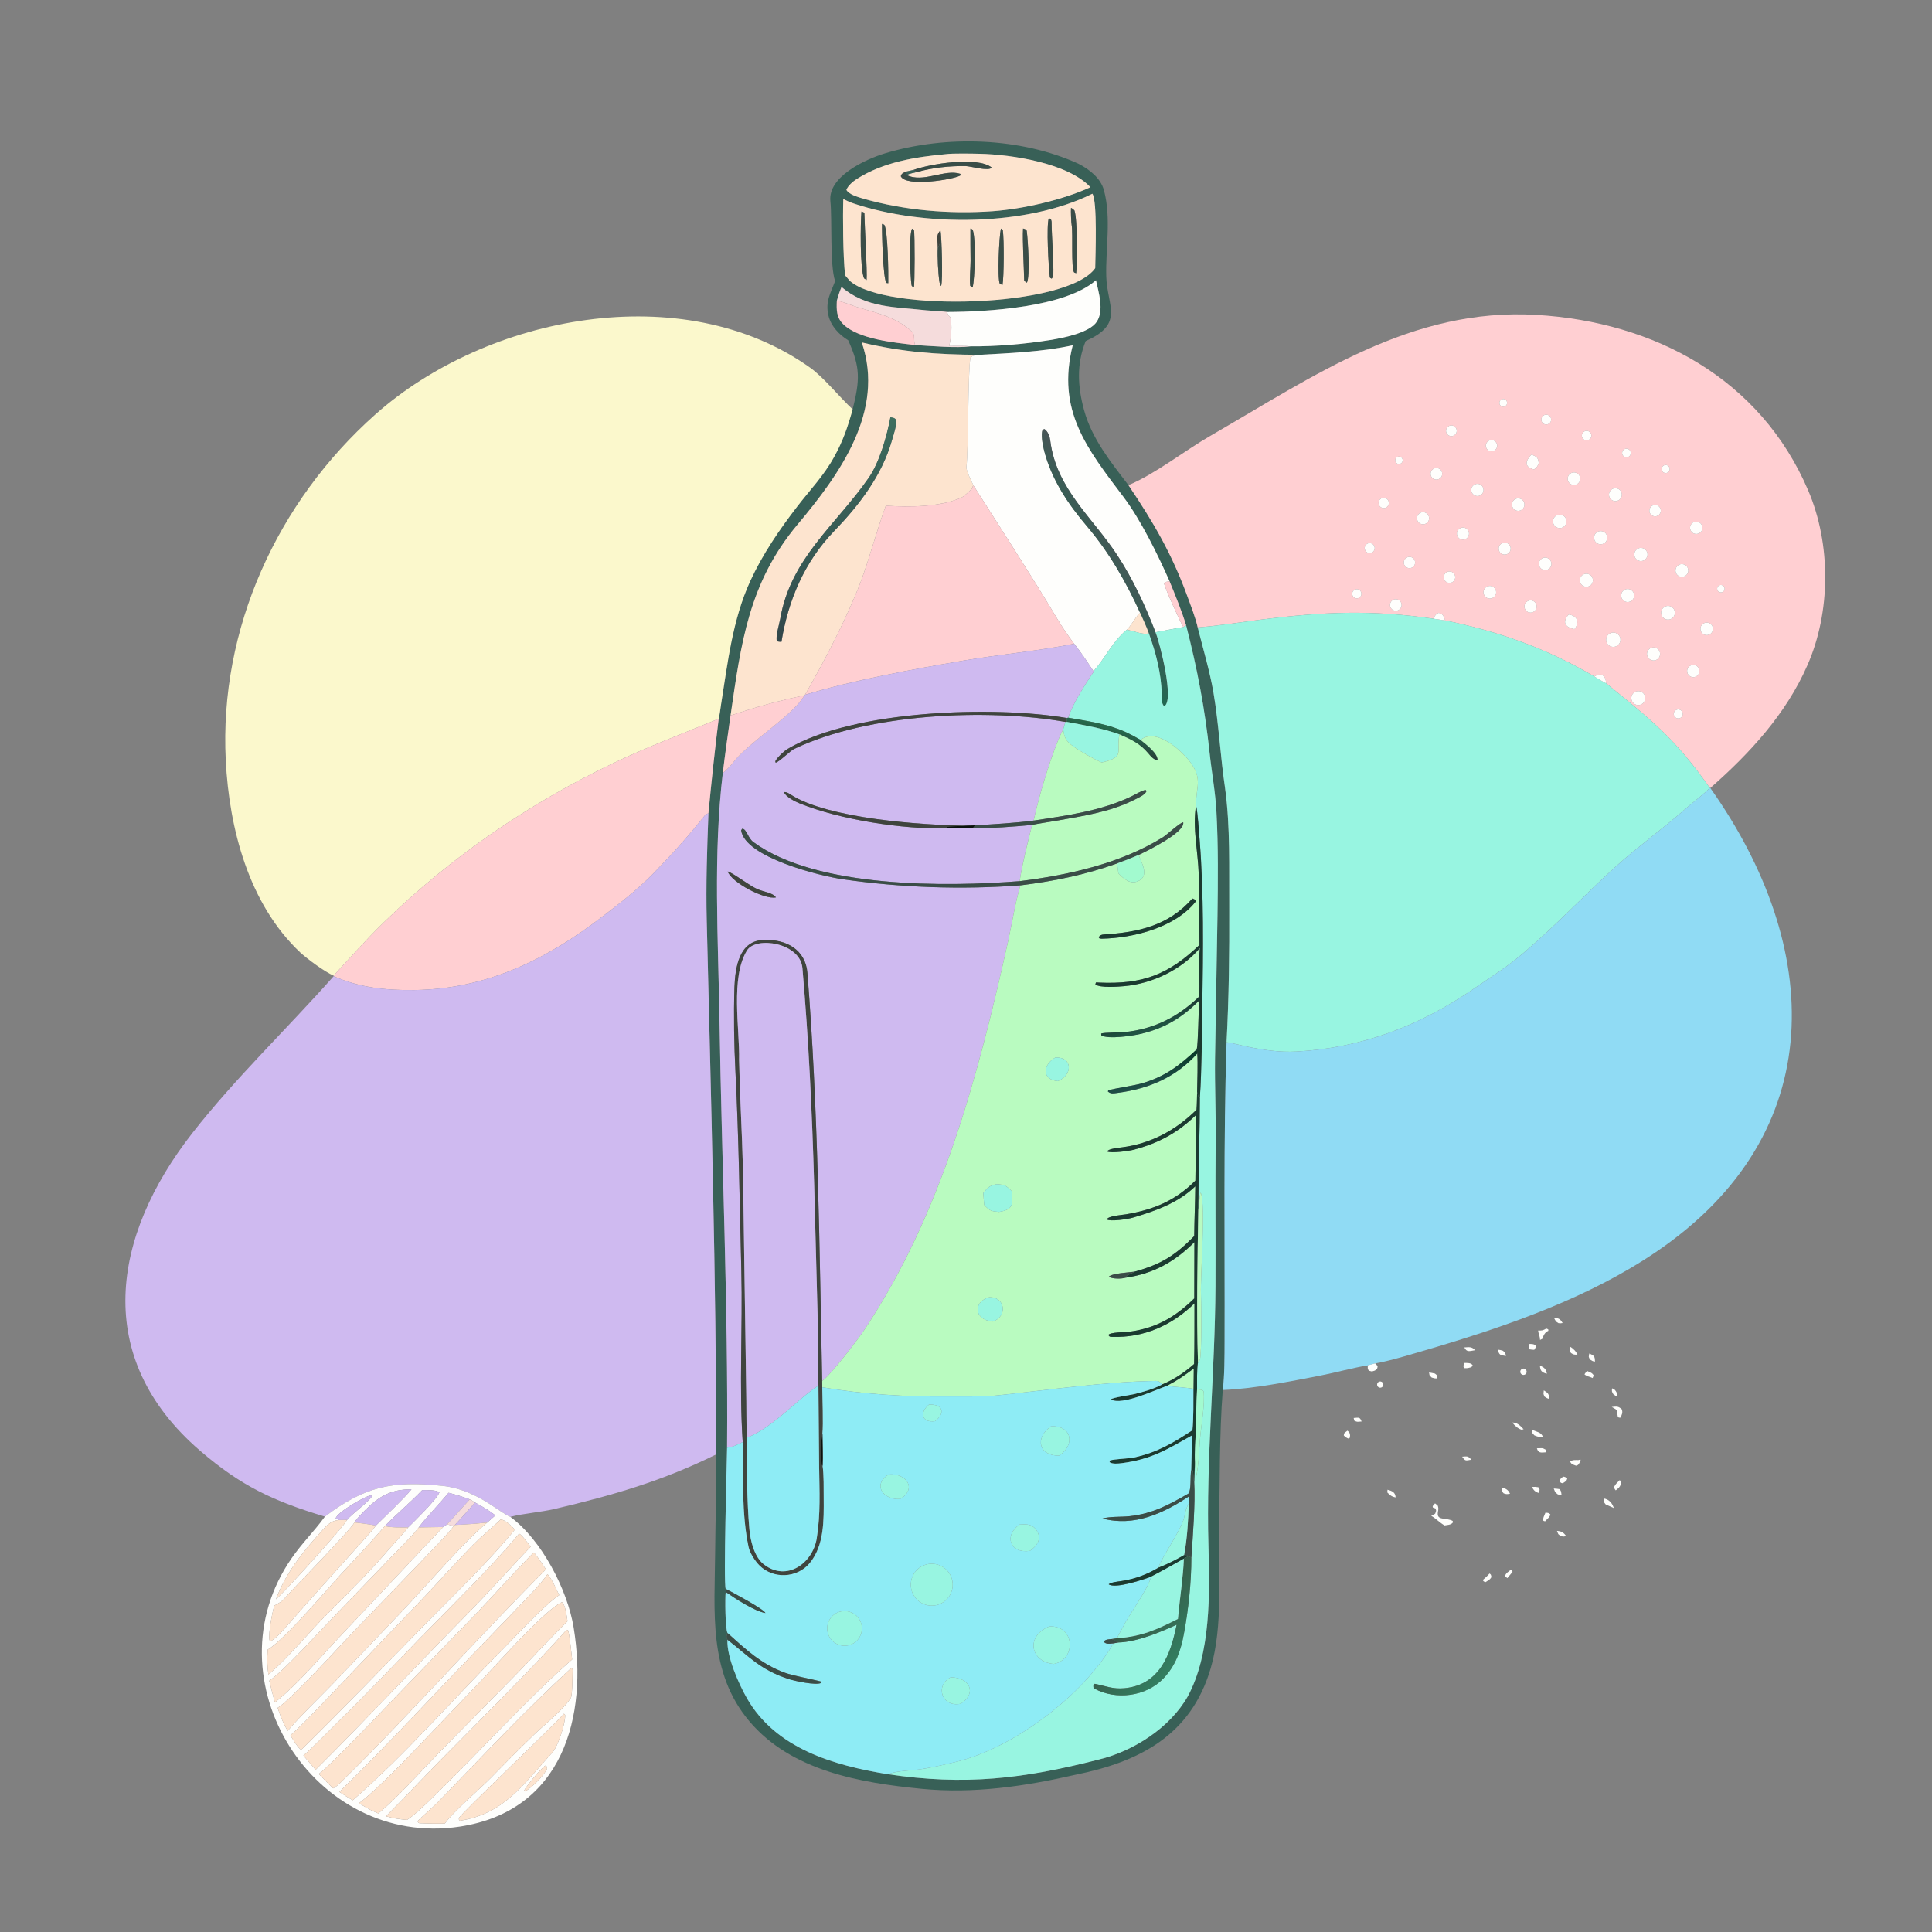 <svg width="1024" height="1024" viewBox="0 0 1024 1024" fill="none" xmlns="http://www.w3.org/2000/svg">
<rect x="0" y="0" width="1024" height="1024" fill="#808080" stroke="none"/>
<path d="M451.929 216.966C455.767 201.363 456.151 194.842 449.548 180.331C444.773 177.47 440.411 172.795 439.106 167.295C437.322 159.778 440.251 155.413 442.625 148.982C439.761 140.663 441.13 116.32 440.121 106.595C438.778 93.638 458.575 84.422 469.322 81.202C501.454 71.573 540.788 72.757 571.569 86.779C577.34 89.714 583.374 94.389 585.116 100.861C589.097 115.652 585.923 131.827 586.34 146.555C586.782 162.131 596.189 171.673 575.443 180.757C570.505 192.908 571.162 204.976 574.605 217.5C578.762 232.62 588.737 244.926 598.107 257.152C611.4 276.911 621.008 293.314 629.271 315.869C631.08 320.806 633.704 327.512 634.815 332.562C637.638 343.802 641.267 355.884 643.192 367.235C646.001 383.799 646.818 400.92 649.294 417.57C652.162 438.556 651.378 459.934 651.532 481.055C651.63 504.826 651.362 528.684 650.102 552.427C648.421 605.397 649.232 658.116 649.061 711.069C649.036 718.557 649.069 729.522 648.085 736.738C646.209 761.248 646.591 786.153 646.122 810.575C645.665 834.34 648.373 861.517 641.662 884.314C631.22 919.783 603.891 933.825 570.167 940.628C543.399 946.759 516.138 950.815 488.502 948.113C455.996 944.934 419.472 938.682 397.185 912.314C375.166 886.263 378.832 853.901 379.055 822.182C379.174 805.219 379.82 787.895 379.659 770.834C379.529 676.448 376.875 582.168 374.578 487.824C374.116 468.841 374.757 450.033 375.487 431.074C377.045 414.546 378.893 397.384 380.931 380.957C381.514 378.628 381.774 375.872 382.156 373.48C385.699 351.283 388.22 328.444 397.724 307.804C404.254 293.622 413.126 280.677 422.629 268.349C429.233 259.782 436.745 251.959 441.99 242.388C446.869 233.633 449.269 226.429 451.929 216.966ZM443.548 159.392C443.358 164.03 443.244 168.191 446.882 171.792C455.044 179.87 474.103 181.589 485.064 182.881C493.237 183.391 506.968 184.577 514.513 183.569C527.864 183.676 543.331 182.361 556.53 180.239C563.163 179.173 577.423 176.488 581.325 170.494C585.268 164.438 582.344 155.194 580.883 148.533C564.832 162.833 523.205 165.338 502.017 165.365C500.937 165.09 492.819 164.688 491.109 164.496C474.815 162.673 458.97 163.325 446.046 152.091C444.858 154.913 444.383 156.476 443.548 159.392ZM518.763 188.081C496.556 187.908 478.598 186.696 456.77 181.509C469.269 218.063 444.918 251.555 422.684 278.056C396.802 308.906 392.775 341.053 387.22 379.144C385.783 389.329 384.319 399.483 383.104 409.699C377.954 452.854 380.657 497.69 381.349 541.081C382.547 616.1 385.973 692.311 385.37 767.315C385.263 775.629 383.402 838.34 384.63 842.133L384.643 843.765C384.244 846.764 384.364 863.515 385.623 865.546C385.071 867.011 384.825 867.481 385.577 869.087C385.103 877.99 391.47 892.339 395.86 900.045C411.089 926.775 441.913 935.725 470.533 940.363C511.306 946.466 542.264 942.872 582.364 932.597C600.663 928.181 620 915.872 629.514 899.154C641.829 876.345 641.207 844.746 640.498 819.223C639.218 773.127 643.969 727.783 644.229 681.797C644.376 655.984 644.075 630.085 644.337 604.25C644.481 589.979 643.822 575.605 643.994 561.249L645.292 485.37C645.543 466.961 645.743 448.883 644.752 430.491C644.162 419.544 642.258 409.759 641.123 399.098C638.619 375.586 634.566 354.389 628.681 331.475C626.39 323.934 622.876 315.338 619.877 308.072C613.92 294.471 604.52 275.387 595.576 263.551C576.13 237.815 559.856 217.622 568.565 182.998C553.235 186.458 534.515 187.233 518.763 188.081ZM501.316 81.708C485.108 83.206 468.351 85.866 454.214 94.811C452.234 96.064 449.407 98.403 448.623 100.643C449.968 103.072 454.548 104.398 457.2 105.166C479.243 111.545 503.259 113.559 526.124 111.939C542.101 110.784 563.195 106.009 577.946 99.236C566.02 86.454 536.297 81.903 519.279 81.511C515.597 81.427 504.58 81.213 501.316 81.708ZM578.997 102.689C543.925 120.112 489.827 120.215 452.903 107.999C450.692 107.267 449.024 106.546 446.97 105.426C446.664 115.214 446.828 135.881 447.922 145.926L450.398 148.844C469.26 165.691 565.741 163.06 580.481 142.137C580.599 135.423 581.682 106.661 578.997 102.689Z" fill="#386057"/>
<path d="M526.122 111.939C503.257 113.559 479.241 111.545 457.198 105.166C454.546 104.398 449.966 103.072 448.621 100.643C449.405 98.403 452.232 96.064 454.212 94.811C468.349 85.866 485.106 83.206 501.314 81.708C504.578 81.213 515.595 81.427 519.277 81.511C536.295 81.903 566.018 86.454 577.944 99.236C563.193 106.009 542.099 110.784 526.122 111.939ZM484.09 90.091L479.854 91.031C478.03 92.201 478.087 91.755 477.43 93.392C480.128 99.369 506.154 95.054 509.164 92.909L509.012 92.155C500.762 89.391 489.21 97.189 480.555 92.762C482.117 91.975 484.242 91.612 486.003 91.188C494.159 88.9 503.516 87.856 512.007 88.048C514.531 88.105 524.205 90.978 525.622 88.808C518.017 82.722 492.792 86.902 484.09 90.091Z" fill="#FDE4CF"/>
<path d="M484.09 90.091C492.792 86.902 518.017 82.722 525.622 88.808C524.205 90.978 514.531 88.105 512.007 88.048C503.516 87.856 494.159 88.899 486.003 91.188L484.09 90.091Z" fill="#3A4D47"/>
<path d="M479.855 91.031L484.091 90.091L486.004 91.188C484.243 91.612 482.118 91.975 480.556 92.762L479.855 91.031Z" fill="#386057"/>
<path d="M480.555 92.762C489.21 97.189 500.762 89.391 509.012 92.155L509.164 92.909C506.154 95.054 480.128 99.369 477.43 93.392C478.087 91.755 478.03 92.201 479.854 91.031L480.555 92.762Z" fill="#3A4D47"/>
<path d="M446.968 105.426C449.022 106.546 450.691 107.267 452.902 107.999C489.826 120.215 543.923 120.112 578.995 102.689C581.68 106.661 580.597 135.423 580.479 142.137C565.739 163.06 469.258 165.691 450.396 148.844L447.92 145.926C446.826 135.881 446.662 115.214 446.968 105.426ZM498.467 122.062C496.29 124.419 496.811 125.908 496.95 129.293L497.032 131.079C496.776 135.888 497.213 145.311 498 149.855L498.933 150.495L498.918 150.74L498.252 150.792L498.801 151.642C499.831 148.851 499.07 124.945 498.467 122.062ZM567.658 110.173C567.522 112.025 567.717 117.716 568.02 119.455C568.748 123.636 567.617 142.343 569.314 144.404L570.382 144.837C571.093 139.424 571.089 116.056 569.473 111.538C568.493 110.599 568.83 110.805 567.658 110.173ZM456.597 112.108C456.043 118.58 455.744 142.386 457.963 147.531L459.314 148.41C459.728 144.301 458.223 118.655 458.136 112.984C458.13 112.607 457.096 112.274 456.597 112.108ZM555.924 115.597C554.478 119.214 555.772 141.823 556.422 146.927C556.468 147.288 557.009 147.48 557.409 147.702C557.699 147.288 557.99 146.874 558.28 146.46C558.499 136.904 557.468 127.094 557.346 117.489C557.341 117.1 557.071 116.424 556.994 116.213L555.924 115.597ZM467.487 118.667C467.373 122.934 467.997 147.944 469.838 149.965L470.801 150.115C470.922 146.012 470.61 121.283 468.631 119.133L467.487 118.667ZM483.396 121.196C481.688 124.414 482.373 146.278 483.122 151.038C483.253 151.864 483.498 151.732 484.378 152.237C484.851 150.959 484.926 123.655 484.407 121.9L483.396 121.196ZM514.346 121.122C514.271 126.78 514.406 132.571 514.427 138.245C514.44 141.784 513.802 148.276 514.219 151.462C515.112 152.303 514.648 152.022 515.543 152.414C516.67 147.134 517.386 127.895 515.63 122.002C515.478 121.489 514.922 121.388 514.346 121.122ZM530.533 121.158C529.485 125.203 528.551 147.646 529.908 150.404L531.323 151.064C532.109 147.4 532.247 126.967 531.492 121.951C531.455 121.706 530.688 121.263 530.533 121.158ZM542.229 121.122C541.869 127.385 542.685 141.764 542.843 148.796C543.418 149.255 543.636 149.49 544.283 149.833C546.048 146.346 544.826 127.351 544.21 122.549C544.081 121.545 543.061 121.41 542.229 121.122Z" fill="#FDE4CF"/>
<path d="M570.382 144.837L569.314 144.404C567.617 142.343 568.748 123.636 568.02 119.455C567.717 117.716 567.521 112.025 567.657 110.173C568.829 110.805 568.492 110.599 569.472 111.538C571.088 116.056 571.093 139.424 570.382 144.837Z" fill="#3A4D47"/>
<path d="M459.314 148.41L457.963 147.531C455.744 142.386 456.043 118.58 456.597 112.108C457.096 112.274 458.13 112.607 458.136 112.984C458.223 118.655 459.728 144.301 459.314 148.41Z" fill="#3A4D47"/>
<path d="M557.409 147.702C557.009 147.48 556.468 147.288 556.422 146.927C555.772 141.823 554.477 119.214 555.923 115.597L556.993 116.213C557.07 116.424 557.341 117.1 557.346 117.489C557.468 127.094 558.498 136.904 558.279 146.46C557.989 146.874 557.699 147.288 557.409 147.702Z" fill="#3A4D47"/>
<path d="M470.804 150.115L469.84 149.965C467.999 147.944 467.376 122.934 467.49 118.667L468.633 119.133C470.612 121.283 470.925 146.012 470.804 150.115Z" fill="#3A4D47"/>
<path d="M484.379 152.237C483.499 151.732 483.254 151.864 483.123 151.038C482.374 146.278 481.689 124.414 483.397 121.196L484.407 121.9C484.926 123.655 484.852 150.959 484.379 152.237Z" fill="#3A4D47"/>
<path d="M515.543 152.414C514.648 152.022 515.113 152.303 514.22 151.462C513.803 148.276 514.441 141.784 514.428 138.245C514.407 132.571 514.272 126.78 514.347 121.122C514.923 121.388 515.478 121.489 515.63 122.002C517.386 127.895 516.67 147.134 515.543 152.414Z" fill="#3A4D47"/>
<path d="M531.322 151.064L529.907 150.404C528.55 147.646 529.483 125.203 530.531 121.158C530.686 121.263 531.453 121.706 531.49 121.951C532.245 126.967 532.108 147.4 531.322 151.064Z" fill="#3A4D47"/>
<path d="M544.286 149.833C543.639 149.49 543.42 149.255 542.845 148.796C542.687 141.764 541.872 127.385 542.232 121.122C543.064 121.41 544.084 121.545 544.213 122.549C544.829 127.351 546.051 146.346 544.286 149.833Z" fill="#3A4D47"/>
<path d="M497.034 131.079L496.952 129.293C496.813 125.908 496.291 124.419 498.468 122.062C498.39 125.252 498.929 129.084 497.034 131.079Z" fill="#3F443E"/>
<path d="M498.468 122.062C499.071 124.945 499.833 148.851 498.803 151.642L498.253 150.792L498.92 150.74L498.935 150.495L498.002 149.855C497.215 145.311 496.778 135.888 497.034 131.079C498.929 129.084 498.39 125.252 498.468 122.062Z" fill="#3A4D47"/>
<path d="M502.016 165.365C523.204 165.338 564.831 162.833 580.882 148.533C582.343 155.194 585.267 164.438 581.324 170.494C577.422 176.488 563.162 179.173 556.529 180.239C543.33 182.361 527.863 183.676 514.512 183.569C511.958 183.24 505.95 183.388 503.111 183.389C504.119 178.819 504.824 172.635 503.669 168.09C502.583 166.998 502.341 166.872 502.016 165.365Z" fill="#FEFEFC"/>
<path d="M443.547 159.392C444.382 156.476 444.857 154.913 446.045 152.091C458.969 163.325 474.814 162.673 491.108 164.496C492.818 164.688 500.936 165.09 502.016 165.365C502.341 166.872 502.583 166.998 503.669 168.09C504.824 172.635 504.119 178.819 503.111 183.389C505.95 183.388 511.958 183.24 514.512 183.569C506.967 184.577 493.236 183.391 485.063 182.881C483.931 180.764 485.236 177.606 483.483 175.937C475.509 168.343 465.24 165.962 455.074 163.016C451.014 161.84 447.463 159.989 443.547 159.392Z" fill="#F5DCDC"/>
<path d="M485.064 182.881C474.103 181.589 455.044 179.87 446.882 171.792C443.244 168.191 443.358 164.03 443.548 159.392C447.464 159.989 451.015 161.84 455.075 163.016C465.241 165.962 475.51 168.343 483.484 175.937C485.237 177.606 483.932 180.764 485.064 182.881Z" fill="#FFCFD2"/>
<path d="M598.105 257.152C612.314 251.219 627.794 238.928 641.61 230.957C696.644 199.208 747.999 162.956 814.431 166.913C876.887 170.632 933.067 200.634 958.415 260.022C970.525 288.393 970.422 324.452 957.91 352.706C946.703 378.338 927.396 399.33 906.494 417.662L906.186 417.562C887.934 391.493 875.44 381.783 851.389 362.241C850.937 359.828 850.905 358.974 849.022 357.574C847.057 357.427 846.745 357.711 844.99 358.533C819.907 343.701 794.427 334.71 765.964 328.848C765.187 326.717 764.908 325.373 762.576 324.819C760.856 325.54 760.644 326.296 759.686 327.914C726.974 323.152 701.335 324.229 668.642 328.383C657.727 329.77 645.606 331.711 634.813 332.562C633.702 327.512 631.078 320.806 629.269 315.869C621.006 293.314 611.398 276.911 598.105 257.152ZM795.676 211.794C795.036 212.189 794.665 212.903 794.708 213.654C794.752 214.404 795.204 215.071 795.885 215.389C796.566 215.707 797.367 215.626 797.97 215.178C798.85 214.525 799.059 213.294 798.444 212.387C797.829 211.48 796.608 211.218 795.676 211.794ZM818.011 220.286C817.235 220.845 816.827 221.783 816.948 222.731C817.069 223.679 817.699 224.485 818.589 224.832C819.48 225.178 820.489 225.01 821.219 224.392C822.288 223.488 822.452 221.9 821.59 220.796C820.727 219.692 819.147 219.467 818.011 220.286ZM768.09 225.74C767.128 226.173 766.485 227.104 766.419 228.157C766.354 229.21 766.878 230.213 767.779 230.761C768.681 231.31 769.812 231.314 770.717 230.772C772.01 229.999 772.475 228.352 771.778 227.017C771.081 225.682 769.464 225.122 768.09 225.74ZM839.571 228.761C838.403 229.51 838.058 231.061 838.798 232.235C839.538 233.409 841.086 233.766 842.266 233.036C843.459 232.297 843.822 230.727 843.073 229.54C842.325 228.352 840.752 228.003 839.571 228.761ZM788.853 233.73C787.561 234.599 787.146 236.31 787.897 237.674C788.648 239.038 790.316 239.604 791.741 238.977C792.783 238.519 793.477 237.512 793.534 236.375C793.591 235.238 793.001 234.167 792.011 233.607C791.02 233.047 789.798 233.094 788.853 233.73ZM861.616 237.854C860.785 238.015 860.11 238.62 859.86 239.429C859.609 240.237 859.823 241.118 860.417 241.721C861.011 242.323 861.888 242.551 862.7 242.313C863.877 241.968 864.575 240.758 864.286 239.566C863.996 238.374 862.82 237.62 861.616 237.854ZM811.643 240.961C808.52 244.195 807.705 247.607 813.099 248.809C814.702 247.424 814.873 247.377 815.553 245.451C815.287 242.578 814.454 241.895 811.643 240.961ZM740.308 242.355C739.722 242.786 739.419 243.503 739.52 244.223C739.62 244.944 740.107 245.551 740.788 245.805C741.469 246.059 742.235 245.92 742.783 245.441C743.581 244.743 743.688 243.54 743.024 242.712C742.361 241.885 741.163 241.727 740.308 242.355ZM881.612 246.855C880.983 247.301 880.642 248.052 880.722 248.819C880.801 249.586 881.288 250.251 881.995 250.559C882.703 250.866 883.521 250.769 884.136 250.304C885.068 249.6 885.262 248.279 884.572 247.337C883.882 246.395 882.564 246.18 881.612 246.855ZM760.011 248.343C759 248.817 758.324 249.801 758.245 250.914C758.165 252.028 758.694 253.098 759.627 253.711C760.56 254.324 761.752 254.385 762.743 253.87C764.232 253.095 764.828 251.272 764.084 249.768C763.34 248.264 761.53 247.63 760.011 248.343ZM832.656 250.778C831.027 251.646 830.412 253.672 831.283 255.299C832.155 256.927 834.182 257.537 835.807 256.663C837.428 255.791 838.037 253.771 837.168 252.148C836.299 250.526 834.281 249.913 832.656 250.778ZM782.568 256.47C781.397 256.645 780.414 257.444 780.002 258.554C779.59 259.664 779.815 260.91 780.588 261.806C781.361 262.703 782.561 263.108 783.719 262.864C785.439 262.501 786.559 260.837 786.247 259.108C785.936 257.378 784.306 256.21 782.568 256.47ZM854.361 259.293C852.816 260.271 852.315 262.293 853.224 263.879C854.133 265.466 856.131 266.056 857.756 265.217C858.873 264.641 859.583 263.498 859.605 262.242C859.628 260.985 858.959 259.818 857.864 259.202C856.768 258.586 855.423 258.621 854.361 259.293ZM731.74 264.405C730.54 265.325 730.316 267.045 731.241 268.242C732.165 269.438 733.886 269.656 735.079 268.727C736.266 267.803 736.482 266.093 735.562 264.902C734.643 263.712 732.934 263.49 731.74 264.405ZM803.458 264.368C801.797 265.035 800.966 266.9 801.58 268.581C802.193 270.262 804.031 271.153 805.731 270.592C806.879 270.213 807.73 269.24 807.951 268.051C808.173 266.862 807.729 265.647 806.794 264.881C805.859 264.114 804.58 263.918 803.458 264.368ZM876.151 267.819C874.605 268.413 873.822 270.137 874.391 271.692C874.961 273.247 876.673 274.057 878.236 273.511C879.269 273.151 880.028 272.262 880.221 271.185C880.414 270.108 880.012 269.011 879.169 268.313C878.326 267.616 877.173 267.427 876.151 267.819ZM752.758 271.827C751.179 272.65 750.568 274.599 751.395 276.176C752.222 277.754 754.173 278.359 755.748 277.527C757.317 276.699 757.919 274.757 757.095 273.187C756.271 271.616 754.331 271.008 752.758 271.827ZM825.773 272.885C824.521 273.22 823.55 274.208 823.235 275.464C822.92 276.721 823.31 278.05 824.255 278.936C825.2 279.823 826.551 280.127 827.785 279.732C829.631 279.141 830.668 277.185 830.122 275.326C829.575 273.467 827.645 272.383 825.773 272.885ZM897.651 276.767C896.55 277.282 895.824 278.364 895.766 279.579C895.707 280.793 896.325 281.94 897.372 282.559C898.419 283.177 899.722 283.165 900.757 282.528C902.237 281.618 902.749 279.711 901.925 278.181C901.1 276.652 899.225 276.032 897.651 276.767ZM774.182 279.818C773.095 280.252 772.329 281.241 772.18 282.402C772.032 283.563 772.524 284.714 773.467 285.408C774.409 286.102 775.654 286.23 776.718 285.744C778.31 285.016 779.031 283.152 778.342 281.543C777.653 279.934 775.807 279.168 774.182 279.818ZM846.847 281.819C845.129 282.657 844.395 284.714 845.196 286.45C845.997 288.187 848.038 288.964 849.791 288.201C850.959 287.692 851.76 286.592 851.885 285.324C852.011 284.057 851.441 282.82 850.395 282.093C849.35 281.366 847.992 281.261 846.847 281.819ZM725.728 287.854C724.71 287.939 723.831 288.599 723.465 289.553C723.1 290.507 723.314 291.586 724.015 292.329C724.717 293.071 725.782 293.347 726.755 293.037C728.044 292.626 728.819 291.314 728.556 289.987C728.293 288.66 727.076 287.742 725.728 287.854ZM796.17 287.893C794.567 288.64 793.879 290.548 794.637 292.145C795.395 293.743 797.309 294.416 798.9 293.647C800.475 292.885 801.141 290.995 800.39 289.415C799.64 287.834 797.756 287.155 796.17 287.893ZM868.052 290.796C866.37 291.704 865.726 293.792 866.604 295.489C867.482 297.187 869.558 297.868 871.271 297.02C872.407 296.458 873.15 295.327 873.216 294.062C873.282 292.797 872.661 291.595 871.59 290.917C870.519 290.24 869.166 290.194 868.052 290.796ZM746.13 295.285C745.074 295.62 744.288 296.509 744.084 297.598C743.881 298.687 744.292 299.799 745.156 300.493C746.019 301.187 747.195 301.35 748.214 300.917C749.691 300.289 750.415 298.612 749.858 297.107C749.301 295.602 747.66 294.8 746.13 295.285ZM818.075 295.639C816.879 295.971 815.967 296.942 815.71 298.157C815.454 299.371 815.896 300.628 816.857 301.415C817.817 302.201 819.136 302.387 820.277 301.897C821.883 301.206 822.679 299.389 822.099 297.739C821.519 296.09 819.76 295.172 818.075 295.639ZM889.903 299.336C888.275 300.161 887.591 302.125 888.354 303.783C889.116 305.441 891.053 306.199 892.739 305.5C893.888 305.024 894.684 303.957 894.814 302.72C894.945 301.484 894.389 300.274 893.364 299.569C892.34 298.863 891.012 298.774 889.903 299.336ZM766.635 303.332C765.674 303.932 765.125 305.016 765.21 306.146C765.295 307.275 766 308.265 767.041 308.714C768.081 309.163 769.284 308.998 770.165 308.285C771.416 307.272 771.664 305.46 770.729 304.149C769.795 302.838 768.001 302.48 766.635 303.332ZM839.627 304.287C837.813 304.943 836.882 306.953 837.556 308.761C838.23 310.568 840.249 311.479 842.05 310.788C843.826 310.106 844.722 308.12 844.057 306.338C843.392 304.555 841.416 303.64 839.627 304.287ZM911.059 310.352C910.442 310.737 910.086 311.429 910.132 312.155C910.178 312.881 910.62 313.523 911.281 313.825C911.942 314.128 912.716 314.043 913.296 313.604C914.138 312.966 914.329 311.779 913.731 310.91C913.132 310.04 911.955 309.794 911.059 310.352ZM788.242 310.851C787.127 311.355 786.375 312.426 786.278 313.646C786.181 314.866 786.754 316.042 787.776 316.717C788.797 317.391 790.104 317.457 791.188 316.889C792.798 316.044 793.445 314.073 792.648 312.439C791.851 310.805 789.899 310.101 788.242 310.851ZM718.167 312.475C717.354 312.826 716.793 313.59 716.703 314.472C716.613 315.354 717.006 316.215 717.732 316.724C718.458 317.233 719.402 317.31 720.2 316.925C721.399 316.346 721.915 314.915 721.362 313.705C720.809 312.494 719.39 311.947 718.167 312.475ZM861.618 312.338C860.391 312.741 859.489 313.792 859.28 315.066C859.07 316.34 859.586 317.626 860.619 318.4C861.653 319.175 863.031 319.31 864.195 318.751C865.84 317.961 866.59 316.031 865.91 314.338C865.229 312.645 863.352 311.77 861.618 312.338ZM738.372 317.926C736.882 318.714 736.302 320.551 737.07 322.051C737.838 323.55 739.668 324.154 741.177 323.406C742.171 322.914 742.823 321.924 742.884 320.817C742.945 319.709 742.405 318.654 741.471 318.056C740.536 317.457 739.352 317.408 738.372 317.926ZM810.45 318.298C808.739 318.715 807.672 320.42 808.044 322.141C808.416 323.863 810.092 324.975 811.823 324.648C812.984 324.429 813.934 323.597 814.305 322.475C814.677 321.354 814.41 320.119 813.608 319.251C812.807 318.383 811.598 318.018 810.45 318.298ZM883.352 321.212C881.397 321.612 880.129 323.511 880.506 325.47C880.884 327.429 882.767 328.72 884.73 328.366C886.022 328.133 887.088 327.224 887.522 325.986C887.956 324.748 887.691 323.372 886.828 322.384C885.965 321.396 884.637 320.948 883.352 321.212ZM831.454 325.706C827.774 329.729 829.566 332.538 834.51 333.451C837.404 329.801 836.09 326.388 831.454 325.706ZM903.672 330.092C902.501 330.427 901.606 331.375 901.339 332.564C901.071 333.752 901.474 334.992 902.39 335.796C903.305 336.601 904.586 336.841 905.731 336.423C907.415 335.808 908.309 333.97 907.755 332.265C907.201 330.56 905.396 329.6 903.672 330.092ZM854.03 335.409C852.709 335.791 851.698 336.856 851.385 338.194C851.073 339.533 851.508 340.936 852.522 341.863C853.537 342.79 854.973 343.096 856.278 342.664C858.243 342.014 859.325 339.911 858.712 337.934C858.1 335.958 856.018 334.835 854.03 335.409ZM875.212 343.347C874.027 343.784 873.173 344.83 872.982 346.079C872.79 347.327 873.292 348.581 874.291 349.354C875.29 350.126 876.63 350.295 877.79 349.795C879.519 349.05 880.339 347.064 879.64 345.316C878.942 343.568 876.978 342.695 875.212 343.347ZM897.071 352.439C895.872 352.584 894.852 353.38 894.42 354.508C893.988 355.635 894.216 356.909 895.012 357.817C895.808 358.725 897.041 359.118 898.216 358.838C899.895 358.438 900.969 356.797 900.665 355.098C900.361 353.399 898.784 352.232 897.071 352.439ZM867.488 366.403C866.193 366.707 865.16 367.685 864.786 368.962C864.412 370.239 864.754 371.619 865.681 372.574C866.608 373.529 867.977 373.912 869.265 373.576C871.222 373.065 872.405 371.076 871.919 369.112C871.433 367.149 869.458 365.941 867.488 366.403ZM888.19 376.397C887.112 377.111 886.795 378.552 887.474 379.652C888.153 380.752 889.583 381.115 890.705 380.471C891.463 380.036 891.924 379.223 891.907 378.349C891.891 377.475 891.4 376.679 890.626 376.273C889.852 375.867 888.918 375.914 888.19 376.397Z" fill="#FFCFD2"/>
<path d="M176.809 517.093C172.109 515.128 162.736 508.163 159.074 504.773C131.775 479.026 121.483 439.074 119.657 402.999C116.126 333.251 146.938 265.914 198.925 219.681C257.946 167.194 361.872 146.826 429.395 194.882C436.616 200.021 444.998 210.538 451.928 216.966C449.268 226.429 446.868 233.633 441.989 242.388C436.744 251.959 429.232 259.782 422.628 268.349C413.125 280.677 404.253 293.622 397.723 307.804C388.219 328.444 385.698 351.283 382.155 373.48C381.773 375.872 381.513 378.628 380.93 380.957C362.383 388.601 343.123 395.847 325.01 404.518C280.038 426.045 239.097 454.153 203.372 488.94C193.585 498.47 185.9 507.313 176.809 517.093Z" fill="#FBF8CC"/>
<path d="M456.769 181.509C478.597 186.696 496.555 187.908 518.762 188.081C516.989 188.366 515.598 188.331 514.38 189.551C512.953 196.217 513.365 237.778 512.236 247.548C512.021 249.409 515.019 255.285 516.041 257.471L515.512 257.831L515.544 258.627C514.3 259.812 510.918 263.157 509.599 263.738C498.109 268.8 481.965 268.849 469.503 268.035C464.663 281.176 460.749 296.332 456.019 308.818C449.175 326.882 436.586 351.207 426.653 368.255L426.315 368.554C415.127 370.866 404.218 373.715 393.353 377.254C391.368 377.9 389.228 378.657 387.219 379.144C392.774 341.053 396.801 308.906 422.683 278.056C444.917 251.555 469.268 218.063 456.769 181.509ZM471.934 221.165C470.037 231.3 466.093 245.107 460.439 253.248C443.071 278.256 419.014 295.809 413.511 328.12C413.049 330.835 410.898 337.606 411.819 339.908C412.983 340.112 413.014 340.153 414.188 340.163C417.736 318.169 426.415 297.745 442.017 281.588C455.254 267.881 467.412 252.093 472.706 233.517C473.477 230.796 475.423 225.19 474.966 222.477C473.975 221.354 473.446 221.456 471.934 221.165Z" fill="#FDE4CF"/>
<path d="M518.764 188.081C534.516 187.233 553.236 186.458 568.566 182.998C559.857 217.622 576.131 237.815 595.577 263.551C604.521 275.387 613.921 294.471 619.878 308.072C618.126 308.46 617.759 308.183 617.012 309.271C617.454 311.832 625.917 330.505 627.217 332.344C622.277 333.201 617.371 334.196 612.443 335.101C606.98 320.949 600.507 306.996 592.296 294.426C579.017 274.096 559.837 259.154 556.651 233.501C556.369 231.229 555.518 228.816 553.579 227.41L552.592 227.793C551.611 230.366 552.677 236.074 553.39 238.795C557.38 254.207 565.944 266.957 576.105 278.917C587.896 292.796 596.818 308.391 604.321 324.873C602.46 326.028 600.124 330.808 597.641 333.326L597.16 333.798C589.135 340.679 586.433 347.923 579.582 355.744C576.662 351.292 572.643 345.277 569.334 341.212C566.2 337.114 562.921 332.269 560.276 327.843C546.041 304.023 530.892 280.883 516.043 257.471C515.021 255.285 512.023 249.409 512.238 247.548C513.367 237.778 512.955 196.217 514.382 189.551C515.6 188.331 516.991 188.366 518.764 188.081Z" fill="#FEFEFC"/>
<path d="M797.972 215.178C797.369 215.626 796.568 215.707 795.887 215.389C795.206 215.071 794.754 214.404 794.71 213.654C794.667 212.903 795.038 212.189 795.678 211.794C796.61 211.218 797.831 211.48 798.446 212.387C799.061 213.294 798.852 214.525 797.972 215.178Z" fill="#FEFEFC"/>
<path d="M821.222 224.392C820.492 225.01 819.483 225.178 818.592 224.832C817.702 224.485 817.072 223.679 816.951 222.731C816.83 221.783 817.238 220.845 818.014 220.286C819.15 219.467 820.73 219.692 821.593 220.796C822.455 221.9 822.291 223.488 821.222 224.392Z" fill="#FEFEFC"/>
<path d="M414.19 340.163C413.016 340.153 412.985 340.112 411.821 339.908C410.9 337.606 413.051 330.835 413.513 328.12C419.016 295.809 443.073 278.256 460.441 253.248C466.095 245.107 470.039 231.3 471.936 221.165C473.448 221.456 473.977 221.354 474.968 222.477C475.425 225.19 473.479 230.796 472.708 233.517C467.414 252.093 455.256 267.881 442.019 281.588C426.417 297.745 417.738 318.169 414.19 340.163Z" fill="url(#paint0_linear_17_14716)"/>
<path d="M770.718 230.772C769.813 231.314 768.682 231.31 767.78 230.761C766.879 230.213 766.354 229.21 766.419 228.157C766.485 227.104 767.128 226.173 768.09 225.74C769.464 225.122 771.081 225.682 771.778 227.017C772.475 228.352 772.011 229.999 770.718 230.772Z" fill="#FEFEFC"/>
<path d="M604.32 324.873C596.817 308.391 587.895 292.796 576.104 278.917C565.943 266.957 557.379 254.207 553.389 238.795C552.676 236.074 551.61 230.366 552.591 227.793L553.578 227.41C555.517 228.816 556.368 231.229 556.65 233.501C559.836 259.154 579.016 274.096 592.295 294.426C600.506 306.996 606.979 320.949 612.442 335.101C614.706 340.452 622.636 371.67 617.068 374.31C615.443 373.034 615.832 369.986 615.77 367.898C615.437 356.76 612.699 346.119 608.895 335.642C607.604 332.052 605.882 328.376 604.32 324.873Z" fill="url(#paint1_linear_17_14716)"/>
<path d="M842.268 233.036C841.088 233.766 839.54 233.409 838.8 232.235C838.06 231.061 838.405 229.51 839.573 228.761C840.754 228.003 842.327 228.352 843.075 229.54C843.824 230.727 843.461 232.297 842.268 233.036Z" fill="#FEFEFC"/>
<path d="M791.74 238.977C790.315 239.604 788.647 239.038 787.896 237.674C787.145 236.31 787.56 234.599 788.852 233.73C789.797 233.094 791.02 233.047 792.011 233.607C793.001 234.167 793.59 235.238 793.533 236.375C793.476 237.512 792.782 238.519 791.74 238.977Z" fill="#FEFEFC"/>
<path d="M862.701 242.313C861.889 242.551 861.012 242.323 860.418 241.721C859.824 241.118 859.61 240.237 859.861 239.429C860.111 238.62 860.786 238.015 861.617 237.854C862.821 237.62 863.997 238.374 864.287 239.566C864.576 240.758 863.878 241.968 862.701 242.313Z" fill="#FEFEFC"/>
<path d="M813.098 248.809C807.704 247.607 808.519 244.195 811.642 240.961C814.453 241.895 815.286 242.578 815.552 245.451C814.872 247.377 814.701 247.424 813.098 248.809Z" fill="#FEFEFC"/>
<path d="M742.782 245.441C742.234 245.92 741.468 246.059 740.787 245.805C740.106 245.551 739.619 244.944 739.519 244.223C739.418 243.503 739.721 242.786 740.307 242.355C741.162 241.727 742.36 241.885 743.023 242.712C743.687 243.54 743.58 244.743 742.782 245.441Z" fill="#FEFEFC"/>
<path d="M884.136 250.304C883.521 250.769 882.703 250.866 881.995 250.559C881.288 250.251 880.801 249.586 880.722 248.819C880.642 248.052 880.983 247.301 881.612 246.855C882.564 246.18 883.882 246.395 884.572 247.337C885.262 248.279 885.068 249.6 884.136 250.304Z" fill="#FEFEFC"/>
<path d="M762.744 253.87C761.753 254.385 760.561 254.324 759.628 253.711C758.695 253.098 758.166 252.028 758.246 250.914C758.325 249.801 759.001 248.817 760.012 248.343C761.531 247.63 763.341 248.264 764.085 249.768C764.829 251.272 764.233 253.095 762.744 253.87Z" fill="#FEFEFC"/>
<path d="M835.806 256.663C834.181 257.537 832.154 256.927 831.282 255.299C830.411 253.672 831.026 251.646 832.655 250.778C834.28 249.913 836.298 250.526 837.167 252.148C838.036 253.771 837.427 255.791 835.806 256.663Z" fill="#FEFEFC"/>
<path d="M783.721 262.864C782.563 263.108 781.363 262.703 780.59 261.806C779.817 260.91 779.592 259.664 780.004 258.554C780.416 257.444 781.399 256.645 782.57 256.47C784.308 256.21 785.938 257.378 786.249 259.108C786.561 260.837 785.441 262.501 783.721 262.864Z" fill="#FEFEFC"/>
<path d="M469.502 268.035C481.964 268.849 498.108 268.8 509.598 263.738C510.917 263.157 514.299 259.812 515.543 258.627L515.511 257.831L516.04 257.471C530.889 280.883 546.038 304.023 560.273 327.843C562.918 332.269 566.197 337.114 569.331 341.212C549.571 345.16 530.29 346.769 510.859 350.092C484.16 354.659 452.334 360.476 426.652 368.255C436.585 351.207 449.174 326.882 456.018 308.818C460.748 296.332 464.662 281.176 469.502 268.035Z" fill="#FFCFD2"/>
<path d="M857.758 265.217C856.133 266.056 854.135 265.466 853.226 263.879C852.317 262.293 852.818 260.271 854.363 259.293C855.425 258.621 856.77 258.586 857.866 259.202C858.961 259.818 859.63 260.985 859.607 262.242C859.585 263.498 858.875 264.641 857.758 265.217Z" fill="#FEFEFC"/>
<path d="M735.08 268.727C733.887 269.656 732.166 269.438 731.242 268.242C730.317 267.045 730.541 265.325 731.741 264.405C732.935 263.49 734.644 263.712 735.563 264.902C736.483 266.093 736.267 267.803 735.08 268.727Z" fill="#FEFEFC"/>
<path d="M805.732 270.592C804.032 271.153 802.194 270.262 801.581 268.581C800.967 266.9 801.798 265.035 803.459 264.368C804.581 263.918 805.86 264.114 806.795 264.881C807.73 265.647 808.174 266.862 807.952 268.051C807.731 269.24 806.88 270.213 805.732 270.592Z" fill="#FEFEFC"/>
<path d="M878.238 273.511C876.675 274.057 874.963 273.247 874.393 271.692C873.824 270.137 874.606 268.413 876.152 267.819C877.174 267.427 878.327 267.616 879.17 268.313C880.013 269.011 880.415 270.108 880.222 271.185C880.029 272.262 879.271 273.151 878.238 273.511Z" fill="#FEFEFC"/>
<path d="M755.749 277.527C754.174 278.359 752.223 277.754 751.396 276.176C750.569 274.599 751.18 272.65 752.759 271.827C754.332 271.008 756.272 271.616 757.096 273.187C757.92 274.757 757.318 276.699 755.749 277.527Z" fill="#FEFEFC"/>
<path d="M827.786 279.732C826.552 280.127 825.201 279.823 824.256 278.936C823.311 278.05 822.921 276.721 823.236 275.464C823.551 274.208 824.522 273.22 825.774 272.885C827.646 272.383 829.576 273.467 830.123 275.326C830.669 277.185 829.632 279.141 827.786 279.732Z" fill="#FEFEFC"/>
<path d="M900.757 282.528C899.722 283.165 898.419 283.177 897.372 282.559C896.325 281.94 895.707 280.793 895.766 279.579C895.824 278.364 896.55 277.282 897.651 276.767C899.225 276.032 901.1 276.652 901.925 278.181C902.749 279.711 902.237 281.618 900.757 282.528Z" fill="#FEFEFC"/>
<path d="M776.72 285.744C775.656 286.23 774.411 286.102 773.469 285.408C772.526 284.714 772.034 283.563 772.182 282.402C772.331 281.241 773.097 280.252 774.184 279.818C775.809 279.168 777.655 279.934 778.344 281.543C779.033 283.152 778.312 285.016 776.72 285.744Z" fill="#FEFEFC"/>
<path d="M849.79 288.201C848.037 288.964 845.996 288.187 845.195 286.45C844.394 284.714 845.128 282.657 846.846 281.819C847.991 281.261 849.349 281.366 850.394 282.093C851.44 282.82 852.01 284.057 851.884 285.324C851.759 286.592 850.958 287.692 849.79 288.201Z" fill="#FEFEFC"/>
<path d="M726.755 293.037C725.782 293.347 724.717 293.071 724.015 292.329C723.314 291.586 723.1 290.507 723.465 289.553C723.831 288.599 724.71 287.939 725.728 287.854C727.076 287.742 728.293 288.66 728.556 289.987C728.819 291.314 728.044 292.626 726.755 293.037Z" fill="#FEFEFC"/>
<path d="M798.899 293.647C797.308 294.416 795.394 293.743 794.636 292.145C793.878 290.548 794.566 288.64 796.169 287.893C797.755 287.155 799.639 287.834 800.389 289.415C801.14 290.995 800.474 292.885 798.899 293.647Z" fill="#FEFEFC"/>
<path d="M871.27 297.02C869.557 297.868 867.481 297.187 866.603 295.489C865.725 293.792 866.369 291.704 868.051 290.796C869.165 290.194 870.518 290.24 871.589 290.917C872.66 291.595 873.281 292.797 873.215 294.062C873.149 295.327 872.406 296.458 871.27 297.02Z" fill="#FEFEFC"/>
<path d="M748.216 300.917C747.197 301.35 746.021 301.187 745.158 300.493C744.294 299.799 743.883 298.687 744.086 297.598C744.29 296.509 745.076 295.62 746.132 295.285C747.662 294.8 749.303 295.602 749.86 297.107C750.417 298.612 749.693 300.289 748.216 300.917Z" fill="#FEFEFC"/>
<path d="M820.279 301.897C819.138 302.387 817.819 302.201 816.859 301.415C815.898 300.628 815.456 299.371 815.712 298.157C815.969 296.942 816.881 295.971 818.077 295.639C819.762 295.172 821.521 296.09 822.101 297.739C822.681 299.389 821.885 301.206 820.279 301.897Z" fill="#FEFEFC"/>
<path d="M892.74 305.5C891.054 306.199 889.117 305.441 888.355 303.783C887.592 302.125 888.276 300.161 889.904 299.336C891.013 298.774 892.341 298.863 893.365 299.569C894.39 300.274 894.946 301.484 894.815 302.72C894.685 303.957 893.889 305.024 892.74 305.5Z" fill="#FEFEFC"/>
<path d="M770.167 308.285C769.286 308.998 768.083 309.163 767.043 308.714C766.002 308.265 765.297 307.275 765.212 306.146C765.127 305.016 765.676 303.932 766.637 303.332C768.003 302.48 769.797 302.838 770.731 304.149C771.666 305.46 771.418 307.272 770.167 308.285Z" fill="#FEFEFC"/>
<path d="M842.049 310.788C840.248 311.479 838.229 310.568 837.555 308.761C836.881 306.953 837.812 304.943 839.626 304.287C841.415 303.64 843.391 304.555 844.056 306.338C844.721 308.12 843.825 310.106 842.049 310.788Z" fill="#FEFEFC"/>
<path d="M627.217 332.344C625.917 330.505 617.454 311.832 617.012 309.271C617.759 308.183 618.126 308.46 619.878 308.072C622.877 315.338 626.391 323.934 628.682 331.475L627.217 332.344Z" fill="#FFCFD2"/>
<path d="M913.297 313.604C912.717 314.043 911.943 314.128 911.282 313.825C910.621 313.523 910.179 312.881 910.133 312.155C910.087 311.429 910.443 310.737 911.06 310.352C911.956 309.794 913.133 310.04 913.732 310.91C914.33 311.779 914.139 312.966 913.297 313.604Z" fill="#FEFEFC"/>
<path d="M791.19 316.889C790.106 317.457 788.799 317.391 787.778 316.717C786.756 316.042 786.183 314.866 786.28 313.646C786.377 312.426 787.129 311.355 788.244 310.851C789.901 310.101 791.853 310.805 792.65 312.439C793.447 314.073 792.8 316.044 791.19 316.889Z" fill="#FEFEFC"/>
<path d="M720.201 316.925C719.403 317.31 718.459 317.233 717.733 316.724C717.007 316.215 716.614 315.354 716.704 314.472C716.794 313.59 717.355 312.826 718.168 312.475C719.391 311.947 720.81 312.494 721.363 313.705C721.916 314.915 721.4 316.346 720.201 316.925Z" fill="#FEFEFC"/>
<path d="M864.196 318.751C863.032 319.31 861.654 319.175 860.62 318.4C859.587 317.626 859.071 316.34 859.281 315.066C859.49 313.792 860.392 312.741 861.619 312.338C863.353 311.77 865.23 312.645 865.911 314.338C866.591 316.031 865.841 317.961 864.196 318.751Z" fill="#FEFEFC"/>
<path d="M741.177 323.406C739.668 324.154 737.838 323.55 737.07 322.051C736.302 320.551 736.882 318.714 738.372 317.926C739.352 317.408 740.536 317.457 741.471 318.056C742.405 318.654 742.945 319.709 742.884 320.817C742.823 321.924 742.171 322.914 741.177 323.406Z" fill="#FEFEFC"/>
<path d="M811.826 324.648C810.095 324.975 808.419 323.863 808.047 322.141C807.675 320.42 808.742 318.715 810.453 318.298C811.601 318.018 812.81 318.383 813.611 319.251C814.413 320.119 814.68 321.354 814.308 322.475C813.937 323.597 812.987 324.429 811.826 324.648Z" fill="#FEFEFC"/>
<path d="M884.732 328.366C882.769 328.72 880.886 327.429 880.508 325.47C880.131 323.511 881.399 321.612 883.354 321.212C884.639 320.948 885.967 321.396 886.83 322.384C887.693 323.372 887.958 324.748 887.524 325.986C887.09 327.224 886.024 328.133 884.732 328.366Z" fill="#FEFEFC"/>
<path d="M604.317 324.873C605.879 328.376 607.601 332.052 608.892 335.642C605.913 336.707 601.257 334.411 597.156 333.798L597.637 333.326C600.12 330.808 602.456 326.028 604.317 324.873Z" fill="#FDE4CF"/>
<path d="M634.812 332.562C645.606 331.711 657.726 329.77 668.641 328.383C701.334 324.229 726.973 323.152 759.685 327.914C761.763 328.228 763.885 328.575 765.964 328.848C794.427 334.71 819.907 343.701 844.99 358.533C846.856 359.628 849.524 361.313 851.388 362.241C875.439 381.783 887.933 391.493 906.185 417.562C903.112 420.976 896.404 425.948 892.743 429.187C881.396 439.229 867.978 448.844 856.847 458.878C840.038 474.031 825.09 490.15 807.695 504.901C797.988 513.133 791.558 516.832 781.655 523.681C753.055 543.462 721.865 555.499 686.915 557.346C678.249 557.804 669.608 556.5 661.099 554.766C658.864 554.31 651.852 552.511 650.099 552.427C651.359 528.684 651.627 504.826 651.529 481.055C651.375 459.934 652.16 438.556 649.292 417.57C646.816 400.92 645.998 383.799 643.189 367.235C641.264 355.884 637.635 343.802 634.812 332.562Z" fill="#98F5E1"/>
<path d="M759.688 327.914C760.646 326.296 760.858 325.54 762.578 324.819C764.91 325.373 765.189 326.717 765.966 328.848C763.887 328.575 761.766 328.228 759.688 327.914Z" fill="#FEFEFC"/>
<path d="M834.511 333.451C829.567 332.538 827.775 329.729 831.455 325.706C836.091 326.388 837.405 329.801 834.511 333.451Z" fill="#FEFEFC"/>
<path d="M905.731 336.423C904.586 336.841 903.305 336.601 902.39 335.796C901.474 334.992 901.071 333.752 901.339 332.564C901.606 331.375 902.501 330.427 903.672 330.092C905.396 329.6 907.201 330.56 907.755 332.265C908.309 333.97 907.415 335.808 905.731 336.423Z" fill="#FEFEFC"/>
<path d="M627.214 332.344L628.679 331.475C634.564 354.389 638.617 375.586 641.121 399.098C642.256 409.759 644.16 419.544 644.75 430.491C645.741 448.883 645.541 466.961 645.29 485.37L643.992 561.249C643.82 575.605 644.479 589.979 644.335 604.25C644.073 630.085 644.374 655.984 644.227 681.797C643.967 727.783 639.216 773.127 640.496 819.223C641.205 844.746 641.827 876.345 629.512 899.154C619.998 915.872 600.661 928.181 582.362 932.597C542.262 942.872 511.304 946.466 470.531 940.363C470.647 940.339 470.763 940.315 470.879 940.291C475.72 938.425 483.133 938.512 488.61 937.635C495.092 936.597 500.73 935.276 507.042 933.744C537.502 926.354 574.493 898.211 590.127 871.014L592.794 870.543C602.648 870.261 614.773 865.188 623.642 861.128C620.475 876.802 614.799 892.949 596.067 894.79C589.808 895.405 585.978 893.567 580.22 892.444L579.512 893.24C579.541 893.923 579.384 894.608 579.957 894.942C591.447 901.265 607.447 899.237 616.652 889.588C623.179 882.746 625.807 874.946 627.507 865.864C629.896 853.096 631.458 838.482 631.447 825.567C632.179 814.645 633.611 796.349 632.961 785.668C633.053 781.985 633.192 778.426 633.382 774.747C633.568 777.659 633.699 780.576 633.839 783.491C635.488 775.63 635.381 770.84 636.014 762.888C636.577 755.825 638.721 744.393 637.944 737.395C636.782 736.287 636.497 736.633 634.471 736.421C634.515 732.639 634.261 725.511 634.954 722.117L636.01 720.715C637.007 715.589 636.717 691.463 636.521 685.604C636.202 676.118 639.098 638.411 636.418 632.113C635.849 632.67 635.496 639.585 635.132 641.285C635.07 639.058 635.187 636.968 635.192 634.768C635.227 617.209 635.945 599.406 635.953 581.876C636.969 566.608 637.034 548.077 637.26 532.662C637.685 503.836 638.1 473.932 635.833 445.243C635.484 440.831 634.81 430.567 633.935 426.914C633.638 417.41 637.906 413.055 630.532 403.534C625.745 397.354 612.581 385.561 604.532 392.171C598.763 388.873 595.602 387.281 589.312 385.233C581.956 382.958 573.802 381.713 566.193 380.396C568.147 373.646 575.558 362.04 579.541 356.206L579.579 355.744C586.43 347.923 589.132 340.679 597.157 333.798C601.258 334.411 605.914 336.707 608.893 335.642C612.697 346.119 615.435 356.76 615.768 367.898C615.83 369.986 615.441 373.034 617.066 374.31C622.634 371.67 614.704 340.452 612.44 335.101C617.368 334.196 622.274 333.201 627.214 332.344Z" fill="#98F5E1"/>
<path d="M856.277 342.664C854.972 343.096 853.536 342.79 852.521 341.863C851.507 340.936 851.072 339.533 851.384 338.194C851.697 336.856 852.708 335.791 854.029 335.409C856.017 334.835 858.1 335.958 858.712 337.934C859.325 339.911 858.242 342.014 856.277 342.664Z" fill="#FEFEFC"/>
<path d="M426.652 368.255C452.334 360.476 484.16 354.659 510.859 350.092C530.29 346.769 549.571 345.16 569.331 341.212C572.64 345.277 576.659 351.292 579.579 355.744L579.541 356.206C575.558 362.04 568.147 373.646 566.193 380.396L565.367 380.551C527.439 374.065 452.872 376.074 417.514 396.903C415.491 398.095 412.067 401.34 410.929 403.466L411.102 404.228C412.902 403.958 418.834 397.933 420.914 396.942C460.537 378.063 523.181 375.369 564.67 382.614L563.524 386.551C557.865 397.288 550.285 423.023 547.86 434.919C537.7 436.251 527.061 436.793 516.822 437.464L511.769 437.589C488.482 437.351 438.936 433.894 419.187 421.208C417.861 420.357 417.05 419.739 415.486 419.806C416.462 422.351 421.295 424.791 423.775 425.793C445.406 434.539 478.657 439.621 501.844 439.038C506.422 439.093 510.902 439.144 515.484 439.065C525.444 439.07 537.111 438.165 547.024 437.226C544.637 446.91 541.933 457.229 540.43 467.034C501.937 470.056 432.873 470.929 399.371 446.36C396.375 444.163 395.799 439.549 393.474 439.205L392.818 440.053C394.77 454.418 434.676 464.292 446.674 466.019C477.71 470.486 509.573 471.584 540.799 469.268C537.979 478.908 536.569 488.577 534.394 498.406C518.617 569.727 499.168 643.292 458.184 704.729C454.404 710.394 440.334 728.744 435.767 731.934C434.257 659.659 433.696 587.788 427.944 515.687C426.939 503.084 416.409 497.743 404.898 498.197C391.655 498.455 389.699 512.828 389.273 523.146C388.808 538.198 389.068 553.547 389.83 568.59C391.608 603.689 392.043 638.721 392.926 673.831C393.669 703.346 391.699 735.015 393.651 764.314C390.726 765.739 388.664 766.902 385.368 767.315C385.971 692.311 382.545 616.1 381.347 541.081C380.655 497.69 377.952 452.854 383.102 409.699C384.575 408.674 387.407 405.687 388.468 404.272C396.454 393.615 420.665 379.022 426.314 368.554L426.652 368.255ZM385.708 461.905C387.74 467.784 405.26 476.95 411.269 475.645C409.507 473.061 404.894 472.824 401.164 471.142C397.108 469.313 388.117 462.416 385.708 461.905Z" fill="#CFBAF0"/>
<path d="M877.79 349.795C876.63 350.295 875.29 350.126 874.291 349.354C873.292 348.581 872.79 347.327 872.982 346.079C873.173 344.83 874.027 343.784 875.212 343.347C876.978 342.695 878.942 343.568 879.64 345.316C880.339 347.064 879.519 349.05 877.79 349.795Z" fill="#FEFEFC"/>
<path d="M898.218 358.838C897.043 359.118 895.81 358.725 895.014 357.817C894.218 356.909 893.99 355.635 894.422 354.508C894.854 353.38 895.874 352.584 897.073 352.439C898.786 352.232 900.363 353.399 900.667 355.098C900.971 356.797 899.897 358.438 898.218 358.838Z" fill="#FEFEFC"/>
<path d="M844.992 358.533C846.747 357.711 847.059 357.427 849.024 357.574C850.907 358.974 850.939 359.828 851.391 362.241C849.527 361.313 846.858 359.628 844.992 358.533Z" fill="#FEFEFC"/>
<path d="M869.265 373.576C867.977 373.912 866.608 373.529 865.681 372.574C864.754 371.619 864.412 370.239 864.786 368.962C865.16 367.685 866.193 366.707 867.488 366.403C869.458 365.941 871.433 367.149 871.919 369.112C872.405 371.076 871.222 373.065 869.265 373.576Z" fill="#FEFEFC"/>
<path d="M387.218 379.144C389.227 378.657 391.367 377.9 393.352 377.254C404.217 373.715 415.126 370.866 426.314 368.554C420.665 379.022 396.454 393.615 388.468 404.272C387.407 405.687 384.575 408.674 383.102 409.699C384.317 399.483 385.781 389.329 387.218 379.144Z" fill="#FFCFD2"/>
<path d="M890.705 380.471C889.583 381.115 888.153 380.752 887.474 379.652C886.795 378.552 887.112 377.111 888.19 376.397C888.918 375.914 889.852 375.867 890.626 376.273C891.4 376.679 891.891 377.475 891.907 378.349C891.924 379.223 891.463 380.036 890.705 380.471Z" fill="#FEFEFC"/>
<path d="M564.671 382.614C523.182 375.369 460.538 378.063 420.915 396.942C418.835 397.933 412.903 403.958 411.103 404.228L410.93 403.466C412.068 401.34 415.492 398.095 417.515 396.903C452.873 376.074 527.44 374.065 565.368 380.551L565.479 382.616L564.671 382.614Z" fill="#3F443E"/>
<path d="M565.367 380.551L566.193 380.396C573.802 381.713 581.956 382.958 589.312 385.233C595.602 387.281 598.763 388.873 604.532 392.171C607.067 394.191 613.934 399.364 613.554 402.9C611.571 403.028 609.744 400.703 608.399 399.113C604.12 394.055 599.355 391.886 593.346 389.228C583.722 385.847 575.437 384.529 565.478 382.616L565.367 380.551Z" fill="url(#paint2_linear_17_14716)"/>
<path d="M176.809 517.093C185.9 507.313 193.585 498.47 203.372 488.94C239.097 454.153 280.038 426.045 325.01 404.518C343.123 395.847 362.383 388.601 380.93 380.957C378.892 397.384 377.044 414.546 375.486 431.074C374.826 431.294 374.079 431.565 373.636 432.127C365.132 442.879 355.952 453.042 346.377 462.858C338.246 471.193 328.865 478.55 319.604 485.564C289.883 508.483 257.905 524.238 219.703 524.741C204.827 524.936 190.77 523.543 176.851 517.408L176.809 517.093Z" fill="#FFCFD2"/>
<path d="M564.669 382.614L565.477 382.616C575.436 384.529 583.721 385.847 593.345 389.228C591.393 398.662 596.743 401.179 583.931 404.129C579.749 402.3 572.662 398.315 568.901 395.612C565.02 392.823 564.046 391.026 563.523 386.551L564.669 382.614Z" fill="#98F5E1"/>
<path d="M547.863 434.919C550.288 423.023 557.868 397.288 563.527 386.551C564.05 391.026 565.024 392.823 568.905 395.612C572.666 398.315 579.753 402.3 583.935 404.129C596.747 401.179 591.397 398.662 593.349 389.228C599.358 391.886 604.123 394.055 608.402 399.113C609.747 400.703 611.574 403.028 613.557 402.9C613.937 399.364 607.07 394.191 604.535 392.171C612.584 385.561 625.748 397.354 630.535 403.534C637.909 413.055 633.641 417.41 633.938 426.914C631.947 438.772 635.01 451.489 635.351 463.402C635.705 475.774 635.662 488.446 635.74 500.835C619.211 516.68 605.455 521.819 582.424 520.789C580.622 520.708 580.985 520.386 580.57 521.729C582.994 523.746 592.733 522.958 595.917 522.675C610.745 521.355 626.368 513.935 636 502.426C634.94 509.87 636.308 522.696 635.372 528.403C624.189 539.105 611.62 545.45 595.953 547.039C593.5 547.288 585.299 547.172 583.658 547.802L583.689 548.735C587.312 550.964 600.39 548.978 604.624 547.974C617.323 544.963 626.429 539.48 635.56 530.321C635.297 534.919 635.038 553.38 634.315 556.154C625.127 564.742 617.549 570.675 604.843 574.306C601.811 575.173 591.19 576.868 587.418 577.806C587.353 578.051 587.287 578.297 587.221 578.542C588.87 579.876 589.935 579.555 592.26 579.252C608.972 577.08 623.257 570.954 634.569 558.392C634.979 563.553 634.573 573.206 634.495 578.709C634.417 581.664 634.408 585.304 634.173 588.184C623.201 599.051 610.077 606.1 594.836 608.093C592.942 608.34 587.293 608.849 586.837 610.314C589.003 611.302 598.199 610.083 600.786 609.407C613.964 605.964 624.29 600.401 634.068 590.829L633.57 625.755C622.836 636.439 611.59 641.127 596.678 643.634C594.066 644.073 587.587 644.37 586.622 646.307C588.62 647.574 597.831 646.13 600.15 645.452C612.279 641.906 624.35 637.632 633.532 628.772C633.452 637.631 633.054 646.412 632.958 655.151C622.825 665.451 615.425 670.125 601.254 674.027C598.103 674.462 589.45 674.871 587.718 676.666C589.486 677.965 594.523 677.855 596.546 677.214C611.342 675.13 622.671 668.727 633.054 658.378L632.987 688.192C623.036 697.884 613.236 703.79 598.986 705.793C596.5 706.142 588.345 706.014 587.442 707.586C588.155 708.545 588.105 708.529 589.482 708.576C606.209 709.145 621.299 702.424 633.091 690.807C633.035 701.264 633.175 712.569 632.891 722.969C627.661 727.506 622.448 731.1 616.01 733.767C614.706 732.461 614.428 731.892 612.304 731.931C584.272 732.434 556.284 736.703 528.456 739.603C520.954 740.385 509.473 740.125 501.788 740.184C479.955 740.349 457.369 738.994 435.818 735.286L435.77 731.934C440.337 728.744 454.407 710.394 458.187 704.729C499.171 643.292 518.62 569.727 534.397 498.406C536.572 488.577 537.982 478.908 540.802 469.268C558.91 466.992 574.878 463.75 592.068 457.659L592.788 462.868C595.594 465.758 598.834 468.807 603.021 467.113C609.728 464.4 604.674 456.567 603.658 453.551L603.522 453.134C607.447 451.275 628.247 441.232 627.119 435.829C625.357 436.013 618.518 442.435 616.199 443.872C593.877 457.701 566.316 463.82 540.433 467.034C541.936 457.229 544.64 446.91 547.027 437.226C548.138 436.857 558.352 435.288 560.031 434.986C573.68 432.529 588.218 430.414 600.738 424.13C602.809 423.09 606.962 421.419 607.717 419.197L607.081 418.661C604.358 419.402 602.049 420.951 599.512 422.171C583.715 429.77 565.059 432.331 547.863 434.919ZM632.006 476.208C619.262 490.728 603.058 494.203 584.955 495.298C583.725 495.372 582.981 495.778 582.286 496.755C583.012 497.68 582.545 497.346 583.878 497.533C600.599 497.224 622.809 491.677 633.692 477.908L633.57 476.948C633.215 476.774 632.344 476.321 632.006 476.208ZM559.4 560.472C552.349 564.52 552.253 572.358 560.752 572.994C568.584 569.775 568.676 560.162 559.4 560.472ZM528.172 627.631C524.29 628.503 523.748 629.217 521.169 632.326C521.316 634.449 521.436 636.592 521.678 638.706C524.754 641.819 525.117 641.945 529.491 642.337C537.093 641.093 536.79 638.453 536.391 631.53C533.344 628.372 532.599 627.889 528.172 627.631ZM524.203 687.599C516.037 689.772 515.745 699.345 526.036 700.469C534.271 697.916 532.822 687.125 524.203 687.599Z" fill="#B9FBC0"/>
<path d="M906.189 417.562L906.497 417.662C966.016 501.66 970.845 600.39 877.672 663.613C842.351 687.58 800.38 702.287 759.746 714.389C751.33 716.769 737.285 721.282 728.877 722.641L724.968 723.674C716.573 725.06 708.27 727.439 700.003 729.042C683.822 732.179 664.565 736.106 648.086 736.738C649.07 729.522 649.037 718.557 649.062 711.069C649.233 658.116 648.422 605.397 650.103 552.427C651.856 552.511 658.868 554.31 661.103 554.766C669.612 556.5 678.253 557.804 686.919 557.346C721.869 555.499 753.059 543.462 781.659 523.681C791.562 516.832 797.992 513.133 807.699 504.901C825.094 490.15 840.042 474.031 856.851 458.878C867.982 448.844 881.4 439.229 892.747 429.187C896.408 425.948 903.116 420.976 906.189 417.562Z" fill="#90DBF4"/>
<path d="M516.822 437.464C527.061 436.793 537.7 436.251 547.86 434.919C565.056 432.331 583.712 429.77 599.509 422.171C602.046 420.951 604.355 419.402 607.078 418.661L607.714 419.197C606.959 421.419 602.806 423.09 600.735 424.13C588.215 430.414 573.677 432.529 560.028 434.986C558.349 435.288 548.135 436.857 547.024 437.226C537.111 438.165 525.444 439.07 515.484 439.065L516.822 437.464Z" fill="#3A4D47"/>
<path d="M501.846 439.038C478.659 439.621 445.408 434.539 423.777 425.793C421.297 424.791 416.464 422.351 415.488 419.806C417.052 419.739 417.863 420.357 419.189 421.208C438.938 433.894 488.484 437.351 511.771 437.589C508.764 438.098 503.015 437.657 501.634 438.433L501.846 439.038Z" fill="#3F443E"/>
<path d="M633.934 426.914C634.809 430.567 635.483 440.831 635.832 445.243C638.099 473.932 637.684 503.836 637.259 532.662C637.033 548.077 636.968 566.608 635.952 581.876L635.317 581.649L634.491 578.709C634.569 573.206 634.975 563.553 634.565 558.392L634.311 556.154C635.034 553.38 635.293 534.919 635.556 530.321L635.369 528.403C636.305 522.696 634.936 509.87 635.996 502.426C626.364 513.935 610.741 521.355 595.913 522.675C592.729 522.958 582.99 523.746 580.566 521.729C580.981 520.386 580.618 520.708 582.42 520.789C605.451 521.819 619.207 516.68 635.736 500.835C635.658 488.446 635.701 475.774 635.347 463.402C635.006 451.489 631.944 438.772 633.934 426.914Z" fill="#1A3B30"/>
<path d="M176.853 517.408C190.772 523.543 204.829 524.936 219.705 524.741C257.907 524.238 289.885 508.483 319.606 485.564C328.867 478.55 338.248 471.193 346.379 462.858C355.954 453.042 365.134 442.879 373.638 432.127C374.081 431.565 374.828 431.294 375.488 431.074C374.758 450.033 374.117 468.841 374.579 487.824C376.876 582.168 379.53 676.448 379.66 770.834C351.267 784.906 324.856 792.522 294.145 799.741C286.743 801.481 277.347 802.186 270.462 803.949C268.804 803.362 264.026 800.145 262.449 799.063C254.023 793.283 244.904 788.64 234.484 787.532C207.753 784.692 193.326 787.907 172.203 803.825C145.062 795.677 127.819 787.662 106.074 768.94C48.753 719.588 59.224 655.157 101.989 600.506C124.891 571.238 151.867 545.579 176.853 517.408Z" fill="#CFBAF0"/>
<path d="M603.521 453.134C599.563 454.814 596.111 456.217 592.067 457.659C574.877 463.75 558.909 466.992 540.801 469.268C509.575 471.584 477.712 470.486 446.676 466.019C434.678 464.292 394.772 454.418 392.82 440.053L393.476 439.205C395.801 439.549 396.377 444.163 399.373 446.36C432.875 470.929 501.939 470.056 540.432 467.034C566.315 463.82 593.876 457.701 616.198 443.872C618.517 442.435 625.356 436.013 627.118 435.829C628.246 441.232 607.446 451.275 603.521 453.134Z" fill="#3A4D47"/>
<path d="M511.77 437.589L516.823 437.464L515.485 439.065C510.903 439.144 506.423 439.093 501.845 439.038L501.633 438.433C503.014 437.657 508.763 438.098 511.77 437.589Z" fill="#0A120D"/>
<path d="M592.066 457.659C596.11 456.217 599.562 454.814 603.52 453.134L603.656 453.551C604.672 456.567 609.726 464.4 603.019 467.113C598.832 468.807 595.592 465.758 592.786 462.868L592.066 457.659Z" fill="#A2FACF"/>
<path d="M411.272 475.645C405.263 476.95 387.743 467.784 385.711 461.905C388.12 462.416 397.111 469.313 401.167 471.142C404.897 472.824 409.51 473.061 411.272 475.645Z" fill="#3F443E"/>
<path d="M583.876 497.533C582.543 497.346 583.011 497.68 582.285 496.755C582.98 495.778 583.723 495.372 584.953 495.298C603.056 494.203 619.26 490.728 632.004 476.208C632.342 476.321 633.213 476.774 633.568 476.948L633.69 477.908C622.807 491.677 600.597 497.224 583.876 497.533Z" fill="#1A3B30"/>
<path d="M393.653 764.314C391.701 735.015 393.671 703.346 392.928 673.831C392.045 638.721 391.61 603.689 389.832 568.59C389.07 553.547 388.81 538.198 389.275 523.146C389.701 512.828 391.657 498.455 404.9 498.197C416.411 497.743 426.941 503.084 427.946 515.687C433.698 587.788 434.259 659.659 435.769 731.934L435.817 735.286C435.899 740.458 436.429 754.932 435.914 759.765C435.628 761.813 435.391 763.465 435.037 765.457C434.461 768.692 435.441 772.994 435.499 776.427L436.004 776.893C436.703 782.069 436.551 788.766 436.582 794.024C436.651 805.586 436.944 819.189 429.089 828.568C422.429 836.518 409.727 837.043 402.449 829.645C400.16 827.335 397.431 823.116 396.759 819.944C393.006 802.216 393.967 782.518 393.653 764.314ZM433.782 734.415C433.407 721.768 433.546 709.177 433.335 696.538L431.54 628.222C430.449 589.703 428.631 551.45 425.306 513.1C424.138 499.63 400.676 496.129 395.97 503.693C387.028 518.064 392.127 545.463 391.746 561.9C392.156 581.724 393.301 599.966 393.764 618.975L395.507 736.889C395.681 745.188 395.537 753.789 395.829 762.035C395.915 778.225 395.755 794.462 397.2 810.598C397.734 816.695 399.859 825.352 404.96 829.238C417.079 838.471 430.796 828.526 432.898 815.306C434.98 802.214 434.323 790.321 434.163 777.638L433.782 734.415Z" fill="#3F443E"/>
<path d="M433.779 734.415C422.76 741.313 410.086 756.477 395.826 762.035C395.534 753.789 395.678 745.188 395.504 736.889L393.761 618.975C393.298 599.966 392.153 581.724 391.743 561.9C392.124 545.463 387.025 518.064 395.967 503.693C400.673 496.129 424.135 499.63 425.303 513.1C428.628 551.45 430.446 589.703 431.537 628.222L433.332 696.538C433.543 709.177 433.404 721.768 433.779 734.415Z" fill="#CFBAF0"/>
<path d="M635.558 530.321C626.427 539.48 617.321 544.963 604.622 547.974C600.388 548.978 587.31 550.964 583.687 548.735L583.656 547.802C585.297 547.172 593.498 547.288 595.951 547.039C611.618 545.45 624.188 539.105 635.371 528.403L635.558 530.321Z" fill="url(#paint3_linear_17_14716)"/>
<path d="M634.567 558.392C623.255 570.954 608.971 577.08 592.259 579.252C589.934 579.555 588.868 579.876 587.219 578.542C587.285 578.297 587.351 578.051 587.416 577.806C591.188 576.868 601.809 575.173 604.841 574.306C617.547 570.675 625.125 564.742 634.313 556.154L634.567 558.392Z" fill="url(#paint4_linear_17_14716)"/>
<path d="M560.751 572.994C552.252 572.358 552.348 564.52 559.399 560.472C568.675 560.162 568.583 569.775 560.751 572.994Z" fill="#98F5E1"/>
<path d="M634.493 578.709L635.319 581.649L635.954 581.876C635.946 599.406 635.228 617.209 635.193 634.768C635.188 636.968 635.071 639.058 635.133 641.285C634.698 666.425 634.121 697.169 634.955 722.117C634.262 725.511 634.516 732.639 634.472 736.421C634.066 743.656 633.95 751.142 633.785 758.4C633.683 762.906 633.072 770.428 633.383 774.747C633.193 778.426 633.054 781.985 632.962 785.668C632.278 783.426 632.922 781.817 632.042 779.173L631.805 779.494L631.356 779.158C631.467 772.865 631.662 766.98 632.015 760.697C618.667 768.188 610.433 773.473 594.521 775.52C592.765 775.746 589.518 776.081 588.088 774.974L588.244 774.104C590.467 773.274 597.973 773.135 600.934 772.509C613.091 769.942 621.911 764.717 632.008 758.036C632.664 751.172 632.507 743.085 632.526 736.094L632.637 725.476C627.355 729.398 624.38 731.541 618.521 734.556C612.67 736.524 594.498 745.269 588.787 741.713C589.353 740.741 599.282 739.38 601.269 738.876C606.242 737.613 610.696 736.437 615.314 734.12L616.009 733.767C622.447 731.1 627.659 727.506 632.889 722.969C633.173 712.569 633.033 701.264 633.089 690.807C621.297 702.424 606.207 709.145 589.48 708.576C588.103 708.529 588.153 708.545 587.44 707.586C588.343 706.014 596.498 706.142 598.984 705.793C613.234 703.79 623.034 697.884 632.985 688.192L633.052 658.378C622.669 668.727 611.34 675.13 596.544 677.214C597.819 675.334 598.814 675.643 600.59 674.471L601.252 674.027C615.423 670.125 622.824 665.451 632.957 655.151C633.053 646.412 633.45 637.631 633.53 628.772C624.348 637.632 612.277 641.906 600.148 645.452C597.829 646.13 588.619 647.574 586.621 646.307C587.586 644.37 594.064 644.073 596.676 643.634C611.588 641.127 622.835 636.439 633.569 625.755L634.066 590.829C624.288 600.401 613.962 605.964 600.784 609.407C598.197 610.083 589.001 611.302 586.835 610.314C587.291 608.849 592.94 608.34 594.834 608.093C610.075 606.1 623.199 599.051 634.171 588.184C634.406 585.304 634.415 581.664 634.493 578.709Z" fill="#1A3B30"/>
<path d="M521.168 632.326C523.747 629.217 524.289 628.503 528.171 627.631C532.598 627.889 533.343 628.372 536.39 631.53C536.789 638.453 537.092 641.093 529.49 642.337C525.116 641.945 524.753 641.819 521.677 638.706C521.435 636.592 521.315 634.449 521.168 632.326Z" fill="#98F5E1"/>
<path d="M635.134 641.285C635.498 639.585 635.851 632.67 636.42 632.113C639.1 638.411 636.204 676.118 636.523 685.604C636.719 691.463 637.009 715.589 636.012 720.715L634.956 722.117C634.122 697.169 634.699 666.425 635.134 641.285Z" fill="#B9FBC0"/>
<path d="M596.543 677.214C594.52 677.855 589.483 677.965 587.715 676.666C589.447 674.871 598.1 674.462 601.251 674.027L600.589 674.471C598.813 675.643 597.818 675.334 596.543 677.214Z" fill="#3A4D47"/>
<path d="M526.034 700.469C515.743 699.345 516.035 689.772 524.201 687.599C532.82 687.125 534.269 697.916 526.034 700.469Z" fill="#98F5E1"/>
<path d="M828.219 701.235C827.078 701.441 827.236 701.377 826.049 701.312C824.497 700.467 824.396 699.939 823.586 698.375C826.222 698.753 826.809 698.93 828.219 701.235Z" fill="#FEFEFC"/>
<path d="M816.258 710.201C816.153 707.914 815.476 707.266 815.227 705.236C817.394 705.229 817.708 705.232 819.576 704.154L820.587 704.589L820.668 705.362C818.777 706.171 818.088 707.719 817.528 709.548L816.258 710.201Z" fill="#FEFEFC"/>
<path d="M813.19 715.44C812.175 715.414 811.726 715.324 810.719 715.177L810.172 714.309L810.691 712.294C812.263 712.386 812.354 712.295 813.773 712.895C814.123 714.496 814.151 713.659 813.19 715.44Z" fill="#FEFEFC"/>
<path d="M781.792 715.652C778.822 716.08 777.477 716.902 776.117 714.166C778.645 714.036 780.083 713.646 781.792 715.652Z" fill="#FEFEFC"/>
<path d="M836.067 718.02C834.288 717.968 834.161 718.102 832.634 717.124C831.709 715.179 831.906 716.216 832.339 713.86C833.85 714.789 835.433 716.333 836.067 718.02Z" fill="#FEFEFC"/>
<path d="M798.197 718.7C795.135 718.197 794.638 718.371 793.871 715.347C795.13 715.497 795.321 715.584 796.557 715.921C797.888 717.049 797.775 716.987 798.197 718.7Z" fill="#FEFEFC"/>
<path d="M845.343 721.7C843.934 721.445 843.939 721.333 842.696 720.561C841.828 718.677 842.048 719.683 842.342 717.386C844.923 718.461 845.368 718.957 845.343 721.7Z" fill="#FEFEFC"/>
<path d="M779.815 724.663C778.125 725.104 778.027 725.199 776.219 725.165C775.314 723.788 775.603 724.586 776.035 722.413C777.596 722.401 779.815 722.223 780.593 723.743L779.815 724.663Z" fill="#FEFEFC"/>
<path d="M724.966 723.674L728.875 722.641L730.169 724.058C729.916 725.769 730.229 724.942 728.756 726.417C726.607 727.037 727.649 727.031 725.514 726.476C724.726 725.442 724.944 725.055 724.966 723.674Z" fill="#FEFEFC"/>
<path d="M819.849 728.129C817.064 727.383 816.378 726.553 816.188 723.803C818.382 724.686 819.655 725.804 819.849 728.129Z" fill="#FEFEFC"/>
<path d="M808.214 728.569C807.483 728.933 806.596 728.722 806.107 728.068C805.617 727.414 805.665 726.504 806.221 725.905C806.681 725.408 807.394 725.234 808.032 725.463C808.67 725.692 809.11 726.28 809.149 726.956C809.189 727.633 808.821 728.268 808.214 728.569Z" fill="#FEFEFC"/>
<path d="M618.52 734.556C624.379 731.541 627.354 729.398 632.636 725.476L632.525 736.094C628.5 735.396 622.838 735.122 618.52 734.556Z" fill="#B9FBC0"/>
<path d="M844.127 730.378C842.494 729.594 840.968 729.553 839.801 728.404L841.101 726.612C843.088 727.573 843.668 727.44 844.701 728.988L844.127 730.378Z" fill="#FEFEFC"/>
<path d="M761.865 730.568C760.349 730.629 760.347 730.558 758.861 730.14C757.366 728.621 757.817 729.499 757.438 727.423C758.359 727.542 759.618 727.84 760.56 728.031C762.049 729.321 761.594 728.522 761.865 730.568Z" fill="#FEFEFC"/>
<path d="M616.008 733.767L615.314 734.12C610.696 736.437 606.241 737.613 601.268 738.876C599.281 739.38 589.352 740.741 588.786 741.713C594.497 745.269 612.669 736.524 618.52 734.556C622.838 735.122 628.5 735.396 632.525 736.094C632.506 743.085 632.663 751.172 632.007 758.036C621.91 764.717 613.091 769.942 600.934 772.509C597.973 773.135 590.467 773.274 588.244 774.104L588.088 774.974C589.518 776.081 592.764 775.746 594.52 775.52C610.432 773.473 618.667 768.188 632.015 760.697C631.662 766.98 631.467 772.865 631.356 779.158C630.722 782.829 631.505 789.508 629.903 791.613C619.536 797.592 610.933 802.277 598.732 803.604C594.056 804.113 588.77 803.651 584.338 804.832C601.111 809.315 616.569 802.146 630.301 793.033C630.264 794.445 630.301 795.676 630.06 797.064C628.699 799.036 628.241 801.414 627.755 803.822C626.386 810.606 615.376 825.852 614.002 830.888C607.862 834.542 601.561 836.89 594.461 837.979C592.622 838.261 589.103 838.556 587.62 839.687C591.014 842.258 606.101 837.185 610.094 835.675C608.574 842.249 598.242 855.982 594.958 862.771C594.168 864.405 592.65 866.506 592.176 868.293L589.304 868.722C587.517 868.923 586.244 868.815 584.978 870.005C585.998 871.664 588.378 871.163 590.127 871.014C574.493 898.211 537.503 926.354 507.043 933.744C500.731 935.276 495.092 936.597 488.61 937.635C483.133 938.512 475.721 938.425 470.88 940.291C470.764 940.315 470.648 940.339 470.532 940.363C441.912 935.725 411.088 926.775 395.859 900.045C391.469 892.339 385.101 877.99 385.575 869.087C396.88 877.801 402.977 885.124 418.252 890C421.234 890.952 432.415 893.367 435.162 892.013C435.095 891.742 435.029 891.471 434.963 891.2C430.049 889.897 420.358 888.195 415.997 886.592C403.439 881.976 395.142 874.112 385.622 865.546C384.363 863.515 384.242 846.764 384.641 843.765C389.568 847.216 400.108 854.067 405.703 854.941C404.844 852.811 387.774 843.717 384.628 842.133C383.4 838.34 385.261 775.629 385.368 767.315C388.664 766.902 390.727 765.739 393.652 764.314C393.966 782.518 393.004 802.216 396.757 819.944C397.429 823.116 400.159 827.335 402.448 829.645C409.726 837.043 422.428 836.518 429.088 828.568C436.943 819.189 436.649 805.586 436.58 794.024C436.549 788.766 436.701 782.069 436.002 776.893C436.244 772.148 435.956 764.708 435.912 759.765C436.427 754.932 435.898 740.458 435.816 735.286C457.367 738.994 479.953 740.349 501.786 740.184C509.471 740.125 520.951 740.385 528.453 739.603C556.281 736.703 584.269 732.434 612.301 731.931C614.425 731.892 614.704 732.461 616.008 733.767ZM492.396 744.456C487.263 748.572 488.444 754.21 495.575 753.264C501.226 748.999 499.792 744.152 492.396 744.456ZM556.987 756.017C548.248 762.26 550.63 771.699 561.374 771.502C570.313 765.527 567.763 755.225 556.987 756.017ZM470.932 781.506C462.183 787.15 468.257 795.041 477.095 794.52C486.072 789.262 480.738 780.644 470.932 781.506ZM540.424 808.036C531.877 813.758 535.302 823.608 545.895 821.973C549.518 819.446 552.406 815.662 549.484 811.237C547.114 807.648 544.24 807.838 540.424 808.036ZM491.242 829.136C485.315 830.57 481.654 836.517 483.043 842.455C484.432 848.393 490.35 852.099 496.299 850.755C499.75 849.975 502.624 847.597 504.034 844.351C505.445 841.106 505.224 837.383 503.44 834.328C500.967 830.093 496.008 827.983 491.242 829.136ZM444.709 854.367C439.918 855.979 437.326 861.154 438.903 865.957C440.481 870.759 445.636 873.389 450.45 871.847C452.529 871.18 454.303 869.797 455.455 867.943C457.504 864.647 457.264 860.42 454.855 857.377C452.446 854.334 448.387 853.13 444.709 854.367ZM556.085 862.073C543.267 867.308 546.304 880.966 558.541 881.919C570.575 879.612 569.868 861.252 556.085 862.073ZM503.928 888.995C495.35 893.322 499.149 905.199 509.298 903.007C517.991 897.25 513.934 889.105 503.928 888.995Z" fill="#8EECF5"/>
<path d="M732.767 734.974C732.33 735.455 731.65 735.635 731.031 735.432C730.413 735.23 729.971 734.683 729.904 734.035C729.836 733.388 730.155 732.761 730.718 732.435C731.422 732.027 732.319 732.193 732.83 732.826C733.341 733.46 733.315 734.371 732.767 734.974Z" fill="#FEFEFC"/>
<path d="M395.828 762.035C410.088 756.477 422.762 741.313 433.781 734.415L434.162 777.638C434.322 790.321 434.979 802.214 432.897 815.306C430.795 828.526 417.078 838.471 404.959 829.238C399.858 825.352 397.733 816.695 397.199 810.598C395.754 794.462 395.914 778.225 395.828 762.035Z" fill="#8EECF5"/>
<path d="M857.416 740.114C855.894 739.756 856.442 739.926 855.082 738.95C854.231 737.459 854.269 737.576 854.434 735.863L855.617 736.357C856.949 737.88 856.914 738.082 857.416 740.114Z" fill="#FEFEFC"/>
<path d="M634.473 736.421C636.499 736.633 636.784 736.287 637.946 737.395C638.723 744.393 636.579 755.825 636.016 762.888C635.383 770.84 635.49 775.63 633.841 783.491C633.701 780.576 633.57 777.659 633.384 774.747C633.073 770.428 633.684 762.906 633.786 758.4C633.951 751.142 634.067 743.656 634.473 736.421Z" fill="#A2FACF"/>
<path d="M821.214 741.491C819.886 741.112 819.863 741.031 818.677 740.282C817.84 738.498 818.086 739.102 818.255 736.914C820.688 738.54 820.822 738.58 821.214 741.491Z" fill="#FEFEFC"/>
<path d="M495.576 753.264C488.445 754.21 487.264 748.572 492.397 744.456C499.793 744.152 501.227 748.999 495.576 753.264Z" fill="#98F5E1"/>
<path d="M858.916 751.348C858.175 751.449 858.645 751.434 857.517 751.166C856.718 747.065 857.878 747.707 854.254 745.709C856.797 745.475 857.736 745.195 859.627 747.024C860.145 748.932 859.681 749.508 858.916 751.348Z" fill="#FEFEFC"/>
<path d="M721.677 753.416C719.405 753.525 719.559 753.863 717.814 752.978L717.469 751.565C720.119 751.395 720.753 750.899 721.677 753.416Z" fill="#FEFEFC"/>
<path d="M807.549 757.534L806.427 757.772C804.64 757.267 802.632 755.536 801.617 753.956C804.325 754.044 805.62 755.557 807.549 757.534Z" fill="#FEFEFC"/>
<path d="M561.374 771.502C550.63 771.699 548.249 762.26 556.988 756.017C567.764 755.225 570.313 765.527 561.374 771.502Z" fill="#98F5E1"/>
<path d="M817.84 761.639C815.516 761.605 815.362 761.654 813.265 760.781C811.843 759.119 812.137 760.044 812.244 757.948C815.309 759.174 816.745 759.159 817.84 761.639Z" fill="#FEFEFC"/>
<path d="M714.565 762.457C713.231 761.794 713.242 761.866 712.23 760.8C712.44 759.254 712.576 759.616 714.143 758.283L715.138 759.137C715.669 760.721 715.696 760.604 715.314 762.218L714.565 762.457Z" fill="#FEFEFC"/>
<path d="M436.003 776.893L435.498 776.427C435.44 772.994 434.46 768.692 435.036 765.457C435.39 763.465 435.627 761.813 435.913 759.765C435.957 764.708 436.245 772.148 436.003 776.893Z" fill="#0A120D"/>
<path d="M819.314 769.747C816.749 769.946 815.325 770.266 814.578 767.616C817.186 767.635 817.35 767.211 819.231 768.352L819.314 769.747Z" fill="#FEFEFC"/>
<path d="M779.826 773.674C776.789 774.17 776.687 774.585 774.977 772.073C777.642 771.88 778.091 771.605 779.826 773.674Z" fill="#FEFEFC"/>
<path d="M835.338 776.842C833.806 776.238 832.78 776.159 832.223 774.645C833.559 773.65 834.863 773.882 836.596 773.864C836.937 773.701 837.329 773.683 837.699 773.609L837.748 774.39C836.62 776.058 836.79 776.497 835.338 776.842Z" fill="#FEFEFC"/>
<path d="M629.906 791.613C631.508 789.508 630.724 782.829 631.358 779.158L631.807 779.494L632.044 779.173C632.924 781.817 632.28 783.426 632.964 785.668C633.614 796.349 632.182 814.645 631.45 825.567L629.936 824.702C629.009 824.09 628.957 824.31 627.61 824.219C629.17 816.153 629.876 805.35 630.063 797.064C630.304 795.676 630.267 794.445 630.304 793.033C616.572 802.146 601.113 809.315 584.34 804.832C588.772 803.651 594.059 804.113 598.735 803.604C610.936 802.277 619.539 797.592 629.906 791.613Z" fill="#3A4D47"/>
<path d="M477.096 794.52C468.258 795.041 462.184 787.15 470.933 781.506C480.739 780.644 486.073 789.262 477.096 794.52Z" fill="#98F5E1"/>
<path d="M828.315 786.161C827.025 785.864 827.624 786.113 826.613 785.182C826.975 783.569 827.014 783.969 828.499 782.601C829.774 782.911 829.754 782.819 830.69 783.706C830.222 785.163 829.832 785.031 828.315 786.161Z" fill="#FEFEFC"/>
<path d="M856.368 789.918C855.584 788.873 855.791 789.304 855.539 788.02C856.382 786.43 857.24 785.724 858.494 784.459C859.36 785.733 859.035 785.033 859.067 786.787C858.368 788.457 857.753 788.773 856.368 789.918Z" fill="#FEFEFC"/>
<path d="M172.2 803.825C193.323 787.907 207.75 784.692 234.481 787.532C244.901 788.64 254.02 793.283 262.446 799.063C264.023 800.145 268.801 803.362 270.459 803.949C286.988 816.033 300.807 842.61 304.068 862.744C311.729 910.035 298.24 959.858 243.697 968.134C166.458 979.853 109.867 890.271 154.61 825.826C160.016 818.04 166.34 811.771 171.647 804.583L172.2 803.825ZM248.993 794.688C244.856 793.213 241.998 792.254 237.757 791.198C233.968 795.803 224.449 805.893 221.957 809.54C219.29 813.301 210.286 822.209 206.729 825.901L177.612 856.125C170.318 863.608 150.026 886.136 142.707 890.805C143.666 894.494 144.649 898.688 145.709 902.305C157.327 893.194 169.445 878.759 179.862 867.696L234.879 809.342L236.938 807.929L240.505 808.797C237.724 812.756 228.001 822.567 224.39 826.386L188.315 863.813C180.599 871.804 154.361 900.776 147.159 905.196C148.689 909.635 150.061 913.347 152.484 917.377C158.837 909.832 169.691 899.375 176.732 892.116L213.367 853.747C225.931 840.61 245.15 817.843 258.206 807.005L262.555 803.18C259.152 800.475 255.566 798.457 251.78 796.36C250.714 795.592 250.132 795.311 248.993 794.688ZM183.963 805.571C186.359 802.453 196.008 795.628 197.1 793.051L196.615 792.563C193.577 792.861 178.457 801.671 177.933 804.791L179.589 805.65C174.791 806.02 172.436 809.338 169.282 812.829C159.907 823.206 151.108 834.383 146.268 847.662C151.03 843.53 181.565 810.03 183.963 805.571ZM218.098 789.372C207.504 789.327 200.933 792.943 193.542 800.403C191.557 802.406 189.364 804.52 187.882 806.902C185.674 811.146 154.825 842.531 149.905 848.143C149.23 848.913 146.449 850.448 145.399 851.014C144.255 854.93 142.119 865.597 142.871 869.371L143.499 869.849C145.381 868.837 148.129 866.255 149.57 864.615C164.57 847.534 179.749 830.621 194.962 813.727C196.271 812.273 198.146 810.16 199.202 808.599C203.855 803.952 214.339 794.052 218.098 789.372ZM203.968 808.825C199.969 813.574 188.116 826.537 183.958 830.865C175.127 840.055 151.342 868.892 141.884 874.317C141.601 879.671 141.541 882.178 142.244 887.521C151.813 879.822 164.275 864.558 173.256 855.656C184.747 844.267 196.162 832.87 206.663 820.554C208.503 818.396 214.999 811.523 216.337 809.539C219.77 806.142 231.467 794.785 232.873 791.01C231.433 789.577 226.038 789.805 223.802 789.759C217.937 795.921 210.341 802.307 203.968 808.825ZM265.393 805.336C260.787 809.687 255.148 814.322 250.866 818.664C242.138 827.514 233.625 837.07 225.092 846.163L184.884 888.196C176.183 897.236 162.967 911.716 153.943 919.776C155.553 922.374 156.974 925.032 159.145 927.142C160.167 927.072 159.803 927.279 160.347 926.781C183.054 904.478 205.24 881.334 227.568 858.618C241.975 843.96 259.934 826.628 272.893 810.695C271.055 808.811 268.022 805.655 265.393 805.336ZM275.132 812.88C258.681 832.467 239.978 850.408 222.162 868.718C208.359 882.902 194.744 897.341 180.619 911.198C174.201 917.495 167.508 924.576 160.821 930.498L167.291 938.017C194.587 910.913 220.852 882.597 247.911 855.249C259.286 843.753 270.005 831.471 281.25 819.831C280.084 818.323 276.537 813.348 275.132 812.88ZM282.873 822.847C272.22 833.553 263.083 843.996 252.803 854.808L208.341 900.78C200.451 909.066 192.517 917.448 184.411 925.521C179.969 929.944 173.871 936.421 168.959 940.219L176.562 947.883C178.671 946.847 180.955 944.334 182.669 942.65C219.175 906.762 253.139 867.931 289.355 831.798C288.174 830.044 284.186 823.874 282.873 822.847ZM290.177 834.349C286.107 840.229 279.383 846.873 274.355 852.136L248.884 878.579C226.072 902.181 203.426 926.878 179.878 949.732C182.236 951.275 184.506 952.806 186.987 954.155C215.419 929.34 238.803 902.026 265.3 875.365C272.828 867.791 288.268 850.885 296.379 845.454C294.937 842.4 292.358 836.657 290.177 834.349ZM297.907 849.172C289.389 852.637 263.445 881.852 255.493 890.298L225.514 921.633C216.652 930.959 200.311 948.215 190.235 955.774L196.308 959.253C197.683 959.901 199.069 960.585 200.479 961.147C209.535 954.007 224.695 937.217 233.062 928.578L274.172 886.835C282.612 878.187 292.325 867.587 300.791 859.296C300.36 856.592 299.803 851.061 297.907 849.172ZM300.351 863.808C279.212 887.252 255.797 910.269 233.599 932.781C223.867 942.651 214.343 952.867 204.565 962.671L209.174 963.758C211.249 964.058 213.718 964.489 215.776 964.562C219.992 961.892 226.64 955.316 230.387 951.668C254.922 927.78 277.533 902.271 303.247 879.54C302.873 876.355 301.967 866.778 301.12 864.163L300.351 863.808ZM302.949 883.931C278.048 906.886 255.347 931.123 231.846 955.449C230.123 957.231 221.703 964.63 221.304 965.308C221.815 966.203 221.474 965.875 222.273 966.347C226.954 966.511 231.073 966.63 235.773 966.517C240.398 960.027 254.107 948.495 260.294 942.155C267.815 934.446 275.433 926.741 283.316 919.146C288.689 913.971 298.524 906.317 302.569 899.871C303.406 898.536 303.47 887.354 303.509 884.984L302.949 883.931ZM298.911 908.306C292.905 915.147 244.01 961.533 243.257 963.563C243.158 963.832 243.252 964.136 243.25 964.423L243.688 965.026C267.398 961.404 277.655 945.318 292.885 928.722C295.756 925.593 299.885 912.791 299.522 908.924L298.911 908.306ZM289.03 935.806C286.518 937.478 279.1 946.535 277.744 949.112C277.932 949.242 278.119 949.372 278.307 949.502C282.086 947.216 288.056 941.523 289.947 937.456L289.846 936.336L289.03 935.806Z" fill="#FEFEFC"/>
<path d="M815.777 791.346C813.858 790.882 812.804 789.914 812.023 788.115C813.662 788.011 813.746 788.007 815.362 788.27C816.29 789.638 815.987 789.233 815.777 791.346Z" fill="#FEFEFC"/>
<path d="M800.326 791.723C798.563 791.963 798.639 792.05 796.974 791.514C795.887 790.425 796.017 789.974 795.793 788.416C797.996 788.837 799.424 789.607 800.326 791.723Z" fill="#FEFEFC"/>
<path d="M827.656 792.395L825.704 792.089C823.908 790.688 824.488 791.235 823.512 788.946C824.678 788.968 825.353 789.085 826.512 789.256C827.654 790.497 827.311 790.4 827.656 792.395Z" fill="#FEFEFC"/>
<path d="M187.883 806.902C189.365 804.52 191.558 802.406 193.543 800.403C200.934 792.943 207.505 789.327 218.099 789.372C214.34 794.052 203.856 803.952 199.203 808.599C195.931 807.846 191.317 807.359 187.883 806.902Z" fill="#CFBAF0"/>
<path d="M739.71 793.652C737.693 793.319 736.638 792.456 735.289 790.996L735.404 789.58C737.898 790.232 739.562 790.968 739.71 793.652Z" fill="#FEFEFC"/>
<path d="M203.969 808.825C210.342 802.307 217.938 795.921 223.803 789.759C226.039 789.805 231.434 789.577 232.874 791.01C231.468 794.785 219.771 806.142 216.338 809.539C212.293 809.549 207.871 809.731 203.969 808.825Z" fill="#CFBAF0"/>
<path d="M237.757 791.198C241.998 792.254 244.856 793.213 248.993 794.688C245.026 798.999 240.959 803.754 236.938 807.929L234.879 809.342L221.957 809.54C224.449 805.893 233.968 795.803 237.757 791.198Z" fill="#CFBAF0"/>
<path d="M179.59 805.65L177.934 804.791C178.458 801.671 193.578 792.861 196.616 792.563L197.101 793.051C196.009 795.628 186.36 802.453 183.964 805.571L179.59 805.65Z" fill="#CFBAF0"/>
<path d="M248.993 794.688C250.132 795.311 250.714 795.592 251.78 796.36C248.336 800.228 244.64 804.553 241.066 808.248L240.505 808.797L236.938 807.929C240.958 803.754 245.026 798.999 248.993 794.688Z" fill="#F5DCDC"/>
<path d="M855.36 799.302C853.867 798.663 852.489 798.056 851.021 797.359C849.78 795.672 850.218 796.632 850.082 794.218C852.99 794.788 854.458 796.666 855.36 799.302Z" fill="#FEFEFC"/>
<path d="M251.779 796.36C255.565 798.457 259.151 800.475 262.554 803.18L258.205 807.005C252.263 807.57 247.042 808.03 241.066 808.248C244.64 804.553 248.335 800.228 251.779 796.36Z" fill="#CFBAF0"/>
<path d="M765.607 808.506C762.901 806.892 761.088 804.856 758.535 803.373C759.764 803.119 759.739 802.99 760.733 802.173C761.255 800.267 761.355 801.12 760.818 799.512L759.459 799.019L759.329 798.299L760.598 796.817L761.976 797.918C762.83 799.838 761.934 801.066 762.028 802.637C762.22 805.856 767.053 804.396 770.01 806.162L769.945 807.101C768.872 808.254 767.273 808.236 765.607 808.506Z" fill="#FEFEFC"/>
<path d="M614.004 830.888C615.378 825.852 626.389 810.606 627.758 803.822C628.244 801.414 628.702 799.036 630.063 797.064C629.876 805.35 629.17 816.153 627.61 824.219C623.649 826.567 618.314 829.251 614.004 830.888Z" fill="#98F5E1"/>
<path d="M819.318 805.891L818.951 806.332L818.03 806.076C817.753 804.286 818.354 803.738 819.119 801.746C820.547 801.894 820.674 801.741 821.716 802.647C821.445 804.097 820.533 804.59 819.318 805.891Z" fill="#FEFEFC"/>
<path d="M179.591 805.65L183.965 805.571C181.567 810.03 151.032 843.53 146.27 847.662C151.11 834.383 159.909 823.206 169.284 812.829C172.438 809.338 174.793 806.02 179.591 805.65Z" fill="#FDE4CF"/>
<path d="M153.945 919.776C162.969 911.716 176.185 897.236 184.886 888.196L225.094 846.163C233.627 837.07 242.14 827.514 250.868 818.664C255.15 814.322 260.789 809.687 265.395 805.336C268.024 805.655 271.057 808.811 272.895 810.695C259.936 826.628 241.977 843.96 227.57 858.618C205.242 881.334 183.056 904.478 160.349 926.781C159.805 927.279 160.169 927.072 159.147 927.142C156.976 925.032 155.555 922.374 153.945 919.776Z" fill="#FDE4CF"/>
<path d="M187.883 806.902C191.317 807.359 195.931 807.846 199.203 808.599C198.147 810.16 196.272 812.273 194.963 813.727C179.75 830.621 164.571 847.534 149.571 864.615C148.13 866.255 145.382 868.837 143.5 869.849L142.872 869.371C142.12 865.597 144.256 854.93 145.4 851.014C146.45 850.448 149.231 848.913 149.906 848.143C154.826 842.531 185.675 811.146 187.883 806.902Z" fill="#FDE4CF"/>
<path d="M241.068 808.248C247.044 808.03 252.265 807.57 258.207 807.005C245.151 817.843 225.932 840.61 213.368 853.747L176.733 892.116C169.692 899.375 158.838 909.832 152.485 917.377C150.062 913.347 148.69 909.635 147.16 905.196C154.362 900.776 180.6 871.804 188.316 863.813L224.391 826.386C228.002 822.567 237.725 812.756 240.506 808.797L241.068 808.248Z" fill="#FDE4CF"/>
<path d="M545.895 821.973C535.302 823.608 531.877 813.758 540.424 808.036C544.24 807.838 547.115 807.648 549.485 811.237C552.407 815.662 549.518 819.446 545.895 821.973Z" fill="#98F5E1"/>
<path d="M141.886 874.317C151.344 868.892 175.129 840.055 183.96 830.865C188.118 826.537 199.971 813.574 203.97 808.825C207.872 809.731 212.294 809.549 216.339 809.539C215.001 811.523 208.505 818.396 206.665 820.554C196.164 832.87 184.749 844.267 173.258 855.656C164.277 864.558 151.815 879.822 142.246 887.521C141.543 882.178 141.603 879.671 141.886 874.317Z" fill="#FDE4CF"/>
<path d="M221.957 809.54L234.879 809.342L179.862 867.696C169.445 878.759 157.327 893.194 145.709 902.305C144.649 898.688 143.666 894.494 142.707 890.805C150.026 886.136 170.318 863.608 177.612 856.125L206.729 825.901C210.286 822.209 219.29 813.301 221.957 809.54Z" fill="#FDE4CF"/>
<path d="M830.113 814.088C828.789 814.518 828.804 814.417 827.396 814.211C825.478 812.831 826.228 813.694 825.215 811.399C827.704 811.577 828.595 812.212 830.113 814.088Z" fill="#FEFEFC"/>
<path d="M160.82 930.498C167.507 924.576 174.2 917.495 180.618 911.198C194.743 897.341 208.358 882.902 222.161 868.718C239.977 850.408 258.68 832.467 275.131 812.88C276.536 813.348 280.083 818.323 281.249 819.831C270.004 831.471 259.285 843.753 247.91 855.249C220.851 882.597 194.586 910.913 167.29 938.017L160.82 930.498Z" fill="#FDE4CF"/>
<path d="M168.961 940.219C173.873 936.421 179.971 929.944 184.413 925.521C192.519 917.448 200.453 909.066 208.343 900.78L252.805 854.808C263.085 843.996 272.222 833.553 282.875 822.847C284.188 823.874 288.176 830.044 289.357 831.798C253.141 867.931 219.177 906.762 182.671 942.65C180.957 944.334 178.673 946.847 176.564 947.883L168.961 940.219Z" fill="#FDE4CF"/>
<path d="M614.002 830.888C618.312 829.251 623.647 826.567 627.608 824.219C628.955 824.31 629.007 824.09 629.934 824.702C629.251 825.079 628.051 825.683 627.484 826.135C621.758 829.333 615.916 832.69 610.095 835.675C606.102 837.185 591.015 842.258 587.621 839.687C589.104 838.556 592.623 838.261 594.462 837.979C601.562 836.89 607.862 834.542 614.002 830.888Z" fill="#1A3B30"/>
<path d="M627.483 826.135C628.05 825.683 629.25 825.079 629.933 824.702L631.447 825.567C631.458 838.482 629.896 853.096 627.507 865.864C625.807 874.946 623.179 882.746 616.652 889.588C607.447 899.237 591.447 901.265 579.957 894.942C579.384 894.608 579.541 893.923 579.512 893.24L580.22 892.444C585.978 893.567 589.808 895.405 596.067 894.79C614.799 892.949 620.475 876.802 623.642 861.128C614.773 865.188 602.648 870.261 592.794 870.543C591.701 870.168 590.527 869.274 589.303 868.722L592.176 868.293C605.177 867.356 613.069 863.751 624.318 858.065C625.212 848.007 627.086 836.05 627.483 826.135Z" fill="url(#paint5_linear_17_14716)"/>
<path d="M610.094 835.675C615.915 832.69 621.757 829.333 627.483 826.135C627.086 836.05 625.212 848.007 624.318 858.065C613.069 863.751 605.177 867.356 592.176 868.293C592.65 866.506 594.168 864.405 594.958 862.771C598.242 855.982 608.574 842.249 610.094 835.675Z" fill="#98F5E1"/>
<path d="M496.301 850.755C490.352 852.099 484.433 848.393 483.044 842.455C481.655 836.517 485.316 830.57 491.243 829.136C496.009 827.983 500.968 830.093 503.441 834.328C505.225 837.383 505.446 841.106 504.035 844.351C502.625 847.597 499.752 849.975 496.301 850.755Z" fill="#98F5E1"/>
<path d="M798.911 836.436C798.56 836.199 798.014 835.677 797.676 835.377C798.142 833.702 799.348 833.193 800.926 831.897C801.651 832.469 801.362 832.085 801.662 833.137C800.701 834.244 799.831 835.295 798.911 836.436Z" fill="#FEFEFC"/>
<path d="M787.185 838.646L786.102 837.962L786.197 837.182C787.611 835.963 788.254 835.344 789.51 833.967C790.469 834.867 790.05 834.37 790.501 835.772C789.904 837.215 788.574 837.767 787.185 838.646Z" fill="#FEFEFC"/>
<path d="M179.879 949.732C203.427 926.878 226.073 902.181 248.885 878.579L274.356 852.136C279.384 846.873 286.108 840.229 290.178 834.349C292.359 836.657 294.938 842.4 296.38 845.454C288.269 850.885 272.829 867.791 265.301 875.365C238.804 902.026 215.42 929.34 186.988 954.155C184.507 952.806 182.237 951.275 179.879 949.732Z" fill="#FDE4CF"/>
<path d="M384.642 843.765L384.629 842.133C387.775 843.717 404.844 852.811 405.703 854.941C400.108 854.067 389.569 847.216 384.642 843.765Z" fill="#3A4D47"/>
<path d="M190.234 955.774C200.31 948.215 216.651 930.959 225.513 921.633L255.492 890.298C263.444 881.852 289.388 852.637 297.906 849.172C299.802 851.061 300.359 856.592 300.79 859.296C292.324 867.587 282.611 878.187 274.171 886.835L233.061 928.578C224.694 937.217 209.534 954.007 200.478 961.147C199.068 960.585 197.682 959.901 196.307 959.253L190.234 955.774Z" fill="#FDE4CF"/>
<path d="M450.451 871.847C445.637 873.389 440.481 870.759 438.903 865.957C437.326 861.154 439.919 855.979 444.71 854.367C448.388 853.13 452.447 854.334 454.856 857.377C457.265 860.42 457.505 864.647 455.456 867.943C454.304 869.797 452.53 871.18 450.451 871.847Z" fill="#98F5E1"/>
<path d="M558.541 881.919C546.304 880.966 543.266 867.308 556.084 862.073C569.867 861.252 570.575 879.612 558.541 881.919Z" fill="#98F5E1"/>
<path d="M204.566 962.671C214.344 952.867 223.868 942.651 233.6 932.781C255.798 910.269 279.213 887.252 300.352 863.808L301.121 864.163C301.968 866.778 302.874 876.355 303.248 879.54C277.534 902.271 254.923 927.78 230.388 951.668C226.641 955.316 219.993 961.892 215.777 964.562C213.719 964.489 211.25 964.058 209.175 963.758L204.566 962.671Z" fill="#FDE4CF"/>
<path d="M385.577 869.087C384.825 867.481 385.071 867.011 385.623 865.546C395.143 874.112 403.44 881.976 415.998 886.592C420.359 888.195 430.05 889.897 434.964 891.2C435.03 891.471 435.097 891.742 435.164 892.013C432.417 893.367 421.236 890.952 418.254 890C402.979 885.124 396.882 877.801 385.577 869.087Z" fill="#3A4D47"/>
<path d="M590.127 871.014C588.378 871.163 585.997 871.664 584.977 870.005C586.243 868.815 587.516 868.923 589.303 868.722C590.527 869.274 591.701 870.168 592.794 870.543L590.127 871.014Z" fill="#3A4D47"/>
<path d="M222.274 966.347C221.475 965.875 221.816 966.203 221.305 965.308C221.704 964.63 230.124 957.231 231.847 955.449C255.348 931.123 278.049 906.886 302.95 883.931L303.51 884.984C303.471 887.354 303.407 898.536 302.57 899.871C298.525 906.317 288.69 913.971 283.317 919.146C275.434 926.741 267.816 934.446 260.295 942.155C254.108 948.495 240.399 960.027 235.774 966.517C231.074 966.63 226.955 966.511 222.274 966.347Z" fill="#FDE4CF"/>
<path d="M509.298 903.007C499.149 905.199 495.35 893.322 503.928 888.995C513.934 889.105 517.991 897.25 509.298 903.007Z" fill="#98F5E1"/>
<path d="M243.687 965.026L243.249 964.423C243.251 964.136 243.157 963.832 243.256 963.563C244.009 961.533 292.904 915.147 298.91 908.306L299.521 908.924C299.884 912.791 295.755 925.593 292.884 928.722C277.654 945.318 267.397 961.404 243.687 965.026Z" fill="#FDE4CF"/>
<path d="M278.309 949.502C278.121 949.372 277.934 949.242 277.746 949.112C279.102 946.535 286.52 937.478 289.032 935.806L289.848 936.336L289.949 937.456C288.058 941.523 282.088 947.216 278.309 949.502Z" fill="#FDE4CF"/>
<defs>
<linearGradient id="paint0_linear_17_14716" x1="458.779" y1="299.005" x2="426.797" y2="262" gradientUnits="userSpaceOnUse">
<stop stop-color="#32474B"/>
<stop offset="1" stop-color="#3E6F5F"/>
</linearGradient>
<linearGradient id="paint1_linear_17_14716" x1="575.473" y1="306.811" x2="595.396" y2="294.273" gradientUnits="userSpaceOnUse">
<stop stop-color="#216852"/>
<stop offset="1" stop-color="#485657"/>
</linearGradient>
<linearGradient id="paint2_linear_17_14716" x1="588.589" y1="396.12" x2="591.063" y2="386.269" gradientUnits="userSpaceOnUse">
<stop stop-color="#264038"/>
<stop offset="1" stop-color="#26694C"/>
</linearGradient>
<linearGradient id="paint3_linear_17_14716" x1="608.874" y1="536.863" x2="611.271" y2="545.042" gradientUnits="userSpaceOnUse">
<stop stop-color="#193B31"/>
<stop offset="1" stop-color="#205343"/>
</linearGradient>
<linearGradient id="paint4_linear_17_14716" x1="609.788" y1="561.965" x2="612.372" y2="574.305" gradientUnits="userSpaceOnUse">
<stop stop-color="#053826"/>
<stop offset="1" stop-color="#1E4D46"/>
</linearGradient>
<linearGradient id="paint5_linear_17_14716" x1="600.852" y1="856.616" x2="625.501" y2="877.223" gradientUnits="userSpaceOnUse">
<stop stop-color="#365A48"/>
<stop offset="1" stop-color="#337D60"/>
</linearGradient>
</defs>
</svg>

